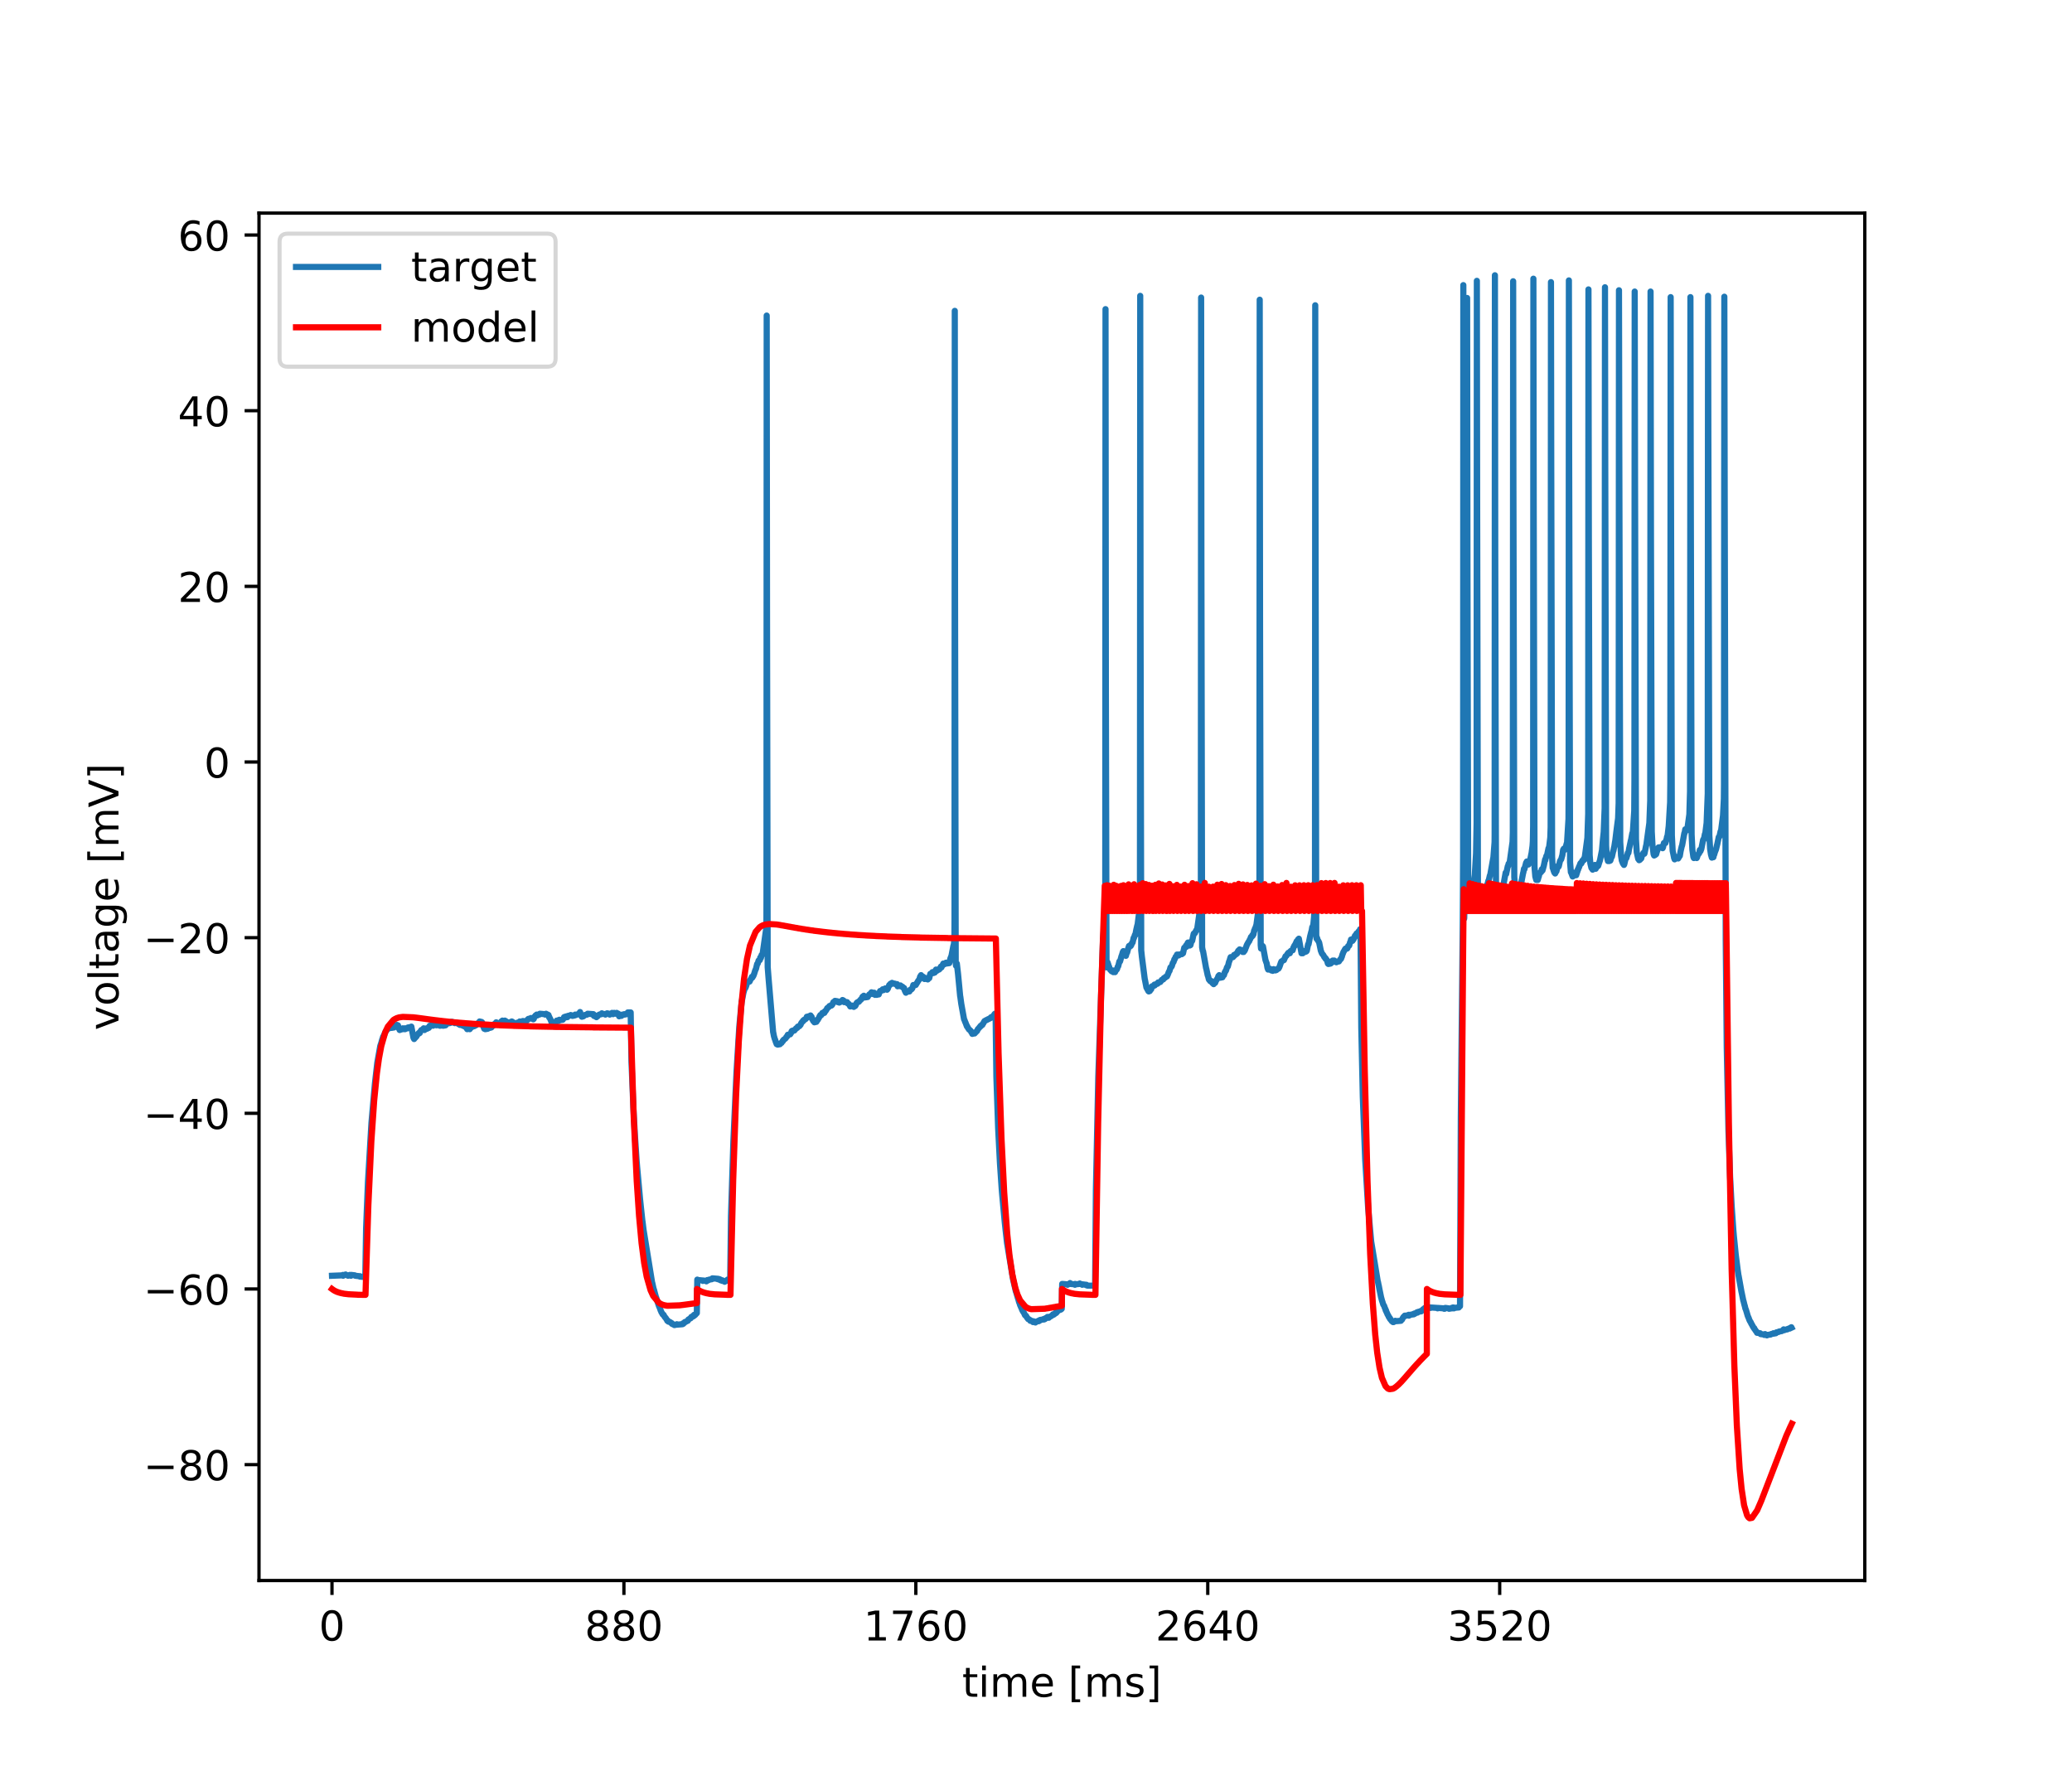 <?xml version="1.0" encoding="utf-8" standalone="no"?>
<!DOCTYPE svg PUBLIC "-//W3C//DTD SVG 1.1//EN"
  "http://www.w3.org/Graphics/SVG/1.1/DTD/svg11.dtd">
<!-- Created with matplotlib (https://matplotlib.org/) -->
<svg height="432pt" version="1.1" viewBox="0 0 504 432" width="504pt" xmlns="http://www.w3.org/2000/svg" xmlns:xlink="http://www.w3.org/1999/xlink">
 <defs>
  <style type="text/css">
*{stroke-linecap:butt;stroke-linejoin:round;}
  </style>
 </defs>
 <g id="figure_1">
  <g id="patch_1">
   <path d="M 0 432 
L 504 432 
L 504 0 
L 0 0 
z
" style="fill:#ffffff;"/>
  </g>
  <g id="axes_1">
   <g id="patch_2">
    <path d="M 63 384.48 
L 453.6 384.48 
L 453.6 51.84 
L 63 51.84 
z
" style="fill:#ffffff;"/>
   </g>
   <g id="matplotlib.axis_1">
    <g id="xtick_1">
     <g id="line2d_1">
      <defs>
       <path d="M 0 0 
L 0 3.5 
" id="mde20c35d2a" style="stroke:#000000;stroke-width:0.8;"/>
      </defs>
      <g>
       <use style="stroke:#000000;stroke-width:0.8;" x="80.755" xlink:href="#mde20c35d2a" y="384.48"/>
      </g>
     </g>
     <g id="text_1">
      <!-- 0 -->
      <defs>
       <path d="M 31.781 66.406 
Q 24.172 66.406 20.328 58.906 
Q 16.5 51.422 16.5 36.375 
Q 16.5 21.391 20.328 13.891 
Q 24.172 6.391 31.781 6.391 
Q 39.453 6.391 43.281 13.891 
Q 47.125 21.391 47.125 36.375 
Q 47.125 51.422 43.281 58.906 
Q 39.453 66.406 31.781 66.406 
z
M 31.781 74.219 
Q 44.047 74.219 50.516 64.516 
Q 56.984 54.828 56.984 36.375 
Q 56.984 17.969 50.516 8.266 
Q 44.047 -1.422 31.781 -1.422 
Q 19.531 -1.422 13.062 8.266 
Q 6.594 17.969 6.594 36.375 
Q 6.594 54.828 13.062 64.516 
Q 19.531 74.219 31.781 74.219 
z
" id="DejaVuSans-48"/>
      </defs>
      <g transform="translate(77.573 399.078)scale(0.1 -0.1)">
       <use xlink:href="#DejaVuSans-48"/>
      </g>
     </g>
    </g>
    <g id="xtick_2">
     <g id="line2d_2">
      <g>
       <use style="stroke:#000000;stroke-width:0.8;" x="151.763" xlink:href="#mde20c35d2a" y="384.48"/>
      </g>
     </g>
     <g id="text_2">
      <!-- 880 -->
      <defs>
       <path d="M 31.781 34.625 
Q 24.75 34.625 20.719 30.859 
Q 16.703 27.094 16.703 20.516 
Q 16.703 13.922 20.719 10.156 
Q 24.75 6.391 31.781 6.391 
Q 38.812 6.391 42.859 10.172 
Q 46.922 13.969 46.922 20.516 
Q 46.922 27.094 42.891 30.859 
Q 38.875 34.625 31.781 34.625 
z
M 21.922 38.812 
Q 15.578 40.375 12.031 44.719 
Q 8.5 49.078 8.5 55.328 
Q 8.5 64.062 14.719 69.141 
Q 20.953 74.219 31.781 74.219 
Q 42.672 74.219 48.875 69.141 
Q 55.078 64.062 55.078 55.328 
Q 55.078 49.078 51.531 44.719 
Q 48 40.375 41.703 38.812 
Q 48.828 37.156 52.797 32.312 
Q 56.781 27.484 56.781 20.516 
Q 56.781 9.906 50.312 4.234 
Q 43.844 -1.422 31.781 -1.422 
Q 19.734 -1.422 13.25 4.234 
Q 6.781 9.906 6.781 20.516 
Q 6.781 27.484 10.781 32.312 
Q 14.797 37.156 21.922 38.812 
z
M 18.312 54.391 
Q 18.312 48.734 21.844 45.562 
Q 25.391 42.391 31.781 42.391 
Q 38.141 42.391 41.719 45.562 
Q 45.312 48.734 45.312 54.391 
Q 45.312 60.062 41.719 63.234 
Q 38.141 66.406 31.781 66.406 
Q 25.391 66.406 21.844 63.234 
Q 18.312 60.062 18.312 54.391 
z
" id="DejaVuSans-56"/>
      </defs>
      <g transform="translate(142.219 399.078)scale(0.1 -0.1)">
       <use xlink:href="#DejaVuSans-56"/>
       <use x="63.623" xlink:href="#DejaVuSans-56"/>
       <use x="127.246" xlink:href="#DejaVuSans-48"/>
      </g>
     </g>
    </g>
    <g id="xtick_3">
     <g id="line2d_3">
      <g>
       <use style="stroke:#000000;stroke-width:0.8;" x="222.772" xlink:href="#mde20c35d2a" y="384.48"/>
      </g>
     </g>
     <g id="text_3">
      <!-- 1760 -->
      <defs>
       <path d="M 12.406 8.297 
L 28.516 8.297 
L 28.516 63.922 
L 10.984 60.406 
L 10.984 69.391 
L 28.422 72.906 
L 38.281 72.906 
L 38.281 8.297 
L 54.391 8.297 
L 54.391 0 
L 12.406 0 
z
" id="DejaVuSans-49"/>
       <path d="M 8.203 72.906 
L 55.078 72.906 
L 55.078 68.703 
L 28.609 0 
L 18.312 0 
L 43.219 64.594 
L 8.203 64.594 
z
" id="DejaVuSans-55"/>
       <path d="M 33.016 40.375 
Q 26.375 40.375 22.484 35.828 
Q 18.609 31.297 18.609 23.391 
Q 18.609 15.531 22.484 10.953 
Q 26.375 6.391 33.016 6.391 
Q 39.656 6.391 43.531 10.953 
Q 47.406 15.531 47.406 23.391 
Q 47.406 31.297 43.531 35.828 
Q 39.656 40.375 33.016 40.375 
z
M 52.594 71.297 
L 52.594 62.312 
Q 48.875 64.062 45.094 64.984 
Q 41.312 65.922 37.594 65.922 
Q 27.828 65.922 22.672 59.328 
Q 17.531 52.734 16.797 39.406 
Q 19.672 43.656 24.016 45.922 
Q 28.375 48.188 33.594 48.188 
Q 44.578 48.188 50.953 41.516 
Q 57.328 34.859 57.328 23.391 
Q 57.328 12.156 50.688 5.359 
Q 44.047 -1.422 33.016 -1.422 
Q 20.359 -1.422 13.672 8.266 
Q 6.984 17.969 6.984 36.375 
Q 6.984 53.656 15.188 63.938 
Q 23.391 74.219 37.203 74.219 
Q 40.922 74.219 44.703 73.484 
Q 48.484 72.75 52.594 71.297 
z
" id="DejaVuSans-54"/>
      </defs>
      <g transform="translate(210.047 399.078)scale(0.1 -0.1)">
       <use xlink:href="#DejaVuSans-49"/>
       <use x="63.623" xlink:href="#DejaVuSans-55"/>
       <use x="127.246" xlink:href="#DejaVuSans-54"/>
       <use x="190.869" xlink:href="#DejaVuSans-48"/>
      </g>
     </g>
    </g>
    <g id="xtick_4">
     <g id="line2d_4">
      <g>
       <use style="stroke:#000000;stroke-width:0.8;" x="293.78" xlink:href="#mde20c35d2a" y="384.48"/>
      </g>
     </g>
     <g id="text_4">
      <!-- 2640 -->
      <defs>
       <path d="M 19.188 8.297 
L 53.609 8.297 
L 53.609 0 
L 7.328 0 
L 7.328 8.297 
Q 12.938 14.109 22.625 23.891 
Q 32.328 33.688 34.812 36.531 
Q 39.547 41.844 41.422 45.531 
Q 43.312 49.219 43.312 52.781 
Q 43.312 58.594 39.234 62.25 
Q 35.156 65.922 28.609 65.922 
Q 23.969 65.922 18.812 64.312 
Q 13.672 62.703 7.812 59.422 
L 7.812 69.391 
Q 13.766 71.781 18.938 73 
Q 24.125 74.219 28.422 74.219 
Q 39.75 74.219 46.484 68.547 
Q 53.219 62.891 53.219 53.422 
Q 53.219 48.922 51.531 44.891 
Q 49.859 40.875 45.406 35.406 
Q 44.188 33.984 37.641 27.219 
Q 31.109 20.453 19.188 8.297 
z
" id="DejaVuSans-50"/>
       <path d="M 37.797 64.312 
L 12.891 25.391 
L 37.797 25.391 
z
M 35.203 72.906 
L 47.609 72.906 
L 47.609 25.391 
L 58.016 25.391 
L 58.016 17.188 
L 47.609 17.188 
L 47.609 0 
L 37.797 0 
L 37.797 17.188 
L 4.891 17.188 
L 4.891 26.703 
z
" id="DejaVuSans-52"/>
      </defs>
      <g transform="translate(281.055 399.078)scale(0.1 -0.1)">
       <use xlink:href="#DejaVuSans-50"/>
       <use x="63.623" xlink:href="#DejaVuSans-54"/>
       <use x="127.246" xlink:href="#DejaVuSans-52"/>
       <use x="190.869" xlink:href="#DejaVuSans-48"/>
      </g>
     </g>
    </g>
    <g id="xtick_5">
     <g id="line2d_5">
      <g>
       <use style="stroke:#000000;stroke-width:0.8;" x="364.789" xlink:href="#mde20c35d2a" y="384.48"/>
      </g>
     </g>
     <g id="text_5">
      <!-- 3520 -->
      <defs>
       <path d="M 40.578 39.312 
Q 47.656 37.797 51.625 33 
Q 55.609 28.219 55.609 21.188 
Q 55.609 10.406 48.188 4.484 
Q 40.766 -1.422 27.094 -1.422 
Q 22.516 -1.422 17.656 -0.516 
Q 12.797 0.391 7.625 2.203 
L 7.625 11.719 
Q 11.719 9.328 16.594 8.109 
Q 21.484 6.891 26.812 6.891 
Q 36.078 6.891 40.938 10.547 
Q 45.797 14.203 45.797 21.188 
Q 45.797 27.641 41.281 31.266 
Q 36.766 34.906 28.719 34.906 
L 20.219 34.906 
L 20.219 43.016 
L 29.109 43.016 
Q 36.375 43.016 40.234 45.922 
Q 44.094 48.828 44.094 54.297 
Q 44.094 59.906 40.109 62.906 
Q 36.141 65.922 28.719 65.922 
Q 24.656 65.922 20.016 65.031 
Q 15.375 64.156 9.812 62.312 
L 9.812 71.094 
Q 15.438 72.656 20.344 73.438 
Q 25.25 74.219 29.594 74.219 
Q 40.828 74.219 47.359 69.109 
Q 53.906 64.016 53.906 55.328 
Q 53.906 49.266 50.438 45.094 
Q 46.969 40.922 40.578 39.312 
z
" id="DejaVuSans-51"/>
       <path d="M 10.797 72.906 
L 49.516 72.906 
L 49.516 64.594 
L 19.828 64.594 
L 19.828 46.734 
Q 21.969 47.469 24.109 47.828 
Q 26.266 48.188 28.422 48.188 
Q 40.625 48.188 47.75 41.5 
Q 54.891 34.812 54.891 23.391 
Q 54.891 11.625 47.562 5.094 
Q 40.234 -1.422 26.906 -1.422 
Q 22.312 -1.422 17.547 -0.641 
Q 12.797 0.141 7.719 1.703 
L 7.719 11.625 
Q 12.109 9.234 16.797 8.062 
Q 21.484 6.891 26.703 6.891 
Q 35.156 6.891 40.078 11.328 
Q 45.016 15.766 45.016 23.391 
Q 45.016 31 40.078 35.438 
Q 35.156 39.891 26.703 39.891 
Q 22.75 39.891 18.812 39.016 
Q 14.891 38.141 10.797 36.281 
z
" id="DejaVuSans-53"/>
      </defs>
      <g transform="translate(352.064 399.078)scale(0.1 -0.1)">
       <use xlink:href="#DejaVuSans-51"/>
       <use x="63.623" xlink:href="#DejaVuSans-53"/>
       <use x="127.246" xlink:href="#DejaVuSans-50"/>
       <use x="190.869" xlink:href="#DejaVuSans-48"/>
      </g>
     </g>
    </g>
    <g id="text_6">
     <!-- time [ms] -->
     <defs>
      <path d="M 18.312 70.219 
L 18.312 54.688 
L 36.812 54.688 
L 36.812 47.703 
L 18.312 47.703 
L 18.312 18.016 
Q 18.312 11.328 20.141 9.422 
Q 21.969 7.516 27.594 7.516 
L 36.812 7.516 
L 36.812 0 
L 27.594 0 
Q 17.188 0 13.234 3.875 
Q 9.281 7.766 9.281 18.016 
L 9.281 47.703 
L 2.688 47.703 
L 2.688 54.688 
L 9.281 54.688 
L 9.281 70.219 
z
" id="DejaVuSans-116"/>
      <path d="M 9.422 54.688 
L 18.406 54.688 
L 18.406 0 
L 9.422 0 
z
M 9.422 75.984 
L 18.406 75.984 
L 18.406 64.594 
L 9.422 64.594 
z
" id="DejaVuSans-105"/>
      <path d="M 52 44.188 
Q 55.375 50.25 60.062 53.125 
Q 64.75 56 71.094 56 
Q 79.641 56 84.281 50.016 
Q 88.922 44.047 88.922 33.016 
L 88.922 0 
L 79.891 0 
L 79.891 32.719 
Q 79.891 40.578 77.094 44.375 
Q 74.312 48.188 68.609 48.188 
Q 61.625 48.188 57.562 43.547 
Q 53.516 38.922 53.516 30.906 
L 53.516 0 
L 44.484 0 
L 44.484 32.719 
Q 44.484 40.625 41.703 44.406 
Q 38.922 48.188 33.109 48.188 
Q 26.219 48.188 22.156 43.531 
Q 18.109 38.875 18.109 30.906 
L 18.109 0 
L 9.078 0 
L 9.078 54.688 
L 18.109 54.688 
L 18.109 46.188 
Q 21.188 51.219 25.484 53.609 
Q 29.781 56 35.688 56 
Q 41.656 56 45.828 52.969 
Q 50 49.953 52 44.188 
z
" id="DejaVuSans-109"/>
      <path d="M 56.203 29.594 
L 56.203 25.203 
L 14.891 25.203 
Q 15.484 15.922 20.484 11.062 
Q 25.484 6.203 34.422 6.203 
Q 39.594 6.203 44.453 7.469 
Q 49.312 8.734 54.109 11.281 
L 54.109 2.781 
Q 49.266 0.734 44.188 -0.344 
Q 39.109 -1.422 33.891 -1.422 
Q 20.797 -1.422 13.156 6.188 
Q 5.516 13.812 5.516 26.812 
Q 5.516 40.234 12.766 48.109 
Q 20.016 56 32.328 56 
Q 43.359 56 49.781 48.891 
Q 56.203 41.797 56.203 29.594 
z
M 47.219 32.234 
Q 47.125 39.594 43.094 43.984 
Q 39.062 48.391 32.422 48.391 
Q 24.906 48.391 20.391 44.141 
Q 15.875 39.891 15.188 32.172 
z
" id="DejaVuSans-101"/>
      <path id="DejaVuSans-32"/>
      <path d="M 8.594 75.984 
L 29.297 75.984 
L 29.297 69 
L 17.578 69 
L 17.578 -6.203 
L 29.297 -6.203 
L 29.297 -13.188 
L 8.594 -13.188 
z
" id="DejaVuSans-91"/>
      <path d="M 44.281 53.078 
L 44.281 44.578 
Q 40.484 46.531 36.375 47.5 
Q 32.281 48.484 27.875 48.484 
Q 21.188 48.484 17.844 46.438 
Q 14.5 44.391 14.5 40.281 
Q 14.5 37.156 16.891 35.375 
Q 19.281 33.594 26.516 31.984 
L 29.594 31.297 
Q 39.156 29.25 43.188 25.516 
Q 47.219 21.781 47.219 15.094 
Q 47.219 7.469 41.188 3.016 
Q 35.156 -1.422 24.609 -1.422 
Q 20.219 -1.422 15.453 -0.562 
Q 10.688 0.297 5.422 2 
L 5.422 11.281 
Q 10.406 8.688 15.234 7.391 
Q 20.062 6.109 24.812 6.109 
Q 31.156 6.109 34.562 8.281 
Q 37.984 10.453 37.984 14.406 
Q 37.984 18.062 35.516 20.016 
Q 33.062 21.969 24.703 23.781 
L 21.578 24.516 
Q 13.234 26.266 9.516 29.906 
Q 5.812 33.547 5.812 39.891 
Q 5.812 47.609 11.281 51.797 
Q 16.75 56 26.812 56 
Q 31.781 56 36.172 55.266 
Q 40.578 54.547 44.281 53.078 
z
" id="DejaVuSans-115"/>
      <path d="M 30.422 75.984 
L 30.422 -13.188 
L 9.719 -13.188 
L 9.719 -6.203 
L 21.391 -6.203 
L 21.391 69 
L 9.719 69 
L 9.719 75.984 
z
" id="DejaVuSans-93"/>
     </defs>
     <g transform="translate(234.038 412.757)scale(0.1 -0.1)">
      <use xlink:href="#DejaVuSans-116"/>
      <use x="39.209" xlink:href="#DejaVuSans-105"/>
      <use x="66.992" xlink:href="#DejaVuSans-109"/>
      <use x="164.404" xlink:href="#DejaVuSans-101"/>
      <use x="225.928" xlink:href="#DejaVuSans-32"/>
      <use x="257.715" xlink:href="#DejaVuSans-91"/>
      <use x="296.729" xlink:href="#DejaVuSans-109"/>
      <use x="394.141" xlink:href="#DejaVuSans-115"/>
      <use x="446.24" xlink:href="#DejaVuSans-93"/>
     </g>
    </g>
   </g>
   <g id="matplotlib.axis_2">
    <g id="ytick_1">
     <g id="line2d_6">
      <defs>
       <path d="M 0 0 
L -3.5 0 
" id="mb3fc53dc9a" style="stroke:#000000;stroke-width:0.8;"/>
      </defs>
      <g>
       <use style="stroke:#000000;stroke-width:0.8;" x="63" xlink:href="#mb3fc53dc9a" y="356.285"/>
      </g>
     </g>
     <g id="text_7">
      <!-- −80 -->
      <defs>
       <path d="M 10.594 35.5 
L 73.188 35.5 
L 73.188 27.203 
L 10.594 27.203 
z
" id="DejaVuSans-8722"/>
      </defs>
      <g transform="translate(34.895 360.084)scale(0.1 -0.1)">
       <use xlink:href="#DejaVuSans-8722"/>
       <use x="83.789" xlink:href="#DejaVuSans-56"/>
       <use x="147.412" xlink:href="#DejaVuSans-48"/>
      </g>
     </g>
    </g>
    <g id="ytick_2">
     <g id="line2d_7">
      <g>
       <use style="stroke:#000000;stroke-width:0.8;" x="63" xlink:href="#mb3fc53dc9a" y="313.555"/>
      </g>
     </g>
     <g id="text_8">
      <!-- −60 -->
      <g transform="translate(34.895 317.354)scale(0.1 -0.1)">
       <use xlink:href="#DejaVuSans-8722"/>
       <use x="83.789" xlink:href="#DejaVuSans-54"/>
       <use x="147.412" xlink:href="#DejaVuSans-48"/>
      </g>
     </g>
    </g>
    <g id="ytick_3">
     <g id="line2d_8">
      <g>
       <use style="stroke:#000000;stroke-width:0.8;" x="63" xlink:href="#mb3fc53dc9a" y="270.825"/>
      </g>
     </g>
     <g id="text_9">
      <!-- −40 -->
      <g transform="translate(34.895 274.624)scale(0.1 -0.1)">
       <use xlink:href="#DejaVuSans-8722"/>
       <use x="83.789" xlink:href="#DejaVuSans-52"/>
       <use x="147.412" xlink:href="#DejaVuSans-48"/>
      </g>
     </g>
    </g>
    <g id="ytick_4">
     <g id="line2d_9">
      <g>
       <use style="stroke:#000000;stroke-width:0.8;" x="63" xlink:href="#mb3fc53dc9a" y="228.095"/>
      </g>
     </g>
     <g id="text_10">
      <!-- −20 -->
      <g transform="translate(34.895 231.894)scale(0.1 -0.1)">
       <use xlink:href="#DejaVuSans-8722"/>
       <use x="83.789" xlink:href="#DejaVuSans-50"/>
       <use x="147.412" xlink:href="#DejaVuSans-48"/>
      </g>
     </g>
    </g>
    <g id="ytick_5">
     <g id="line2d_10">
      <g>
       <use style="stroke:#000000;stroke-width:0.8;" x="63" xlink:href="#mb3fc53dc9a" y="185.365"/>
      </g>
     </g>
     <g id="text_11">
      <!-- 0 -->
      <g transform="translate(49.638 189.164)scale(0.1 -0.1)">
       <use xlink:href="#DejaVuSans-48"/>
      </g>
     </g>
    </g>
    <g id="ytick_6">
     <g id="line2d_11">
      <g>
       <use style="stroke:#000000;stroke-width:0.8;" x="63" xlink:href="#mb3fc53dc9a" y="142.635"/>
      </g>
     </g>
     <g id="text_12">
      <!-- 20 -->
      <g transform="translate(43.275 146.434)scale(0.1 -0.1)">
       <use xlink:href="#DejaVuSans-50"/>
       <use x="63.623" xlink:href="#DejaVuSans-48"/>
      </g>
     </g>
    </g>
    <g id="ytick_7">
     <g id="line2d_12">
      <g>
       <use style="stroke:#000000;stroke-width:0.8;" x="63" xlink:href="#mb3fc53dc9a" y="99.905"/>
      </g>
     </g>
     <g id="text_13">
      <!-- 40 -->
      <g transform="translate(43.275 103.704)scale(0.1 -0.1)">
       <use xlink:href="#DejaVuSans-52"/>
       <use x="63.623" xlink:href="#DejaVuSans-48"/>
      </g>
     </g>
    </g>
    <g id="ytick_8">
     <g id="line2d_13">
      <g>
       <use style="stroke:#000000;stroke-width:0.8;" x="63" xlink:href="#mb3fc53dc9a" y="57.175"/>
      </g>
     </g>
     <g id="text_14">
      <!-- 60 -->
      <g transform="translate(43.275 60.974)scale(0.1 -0.1)">
       <use xlink:href="#DejaVuSans-54"/>
       <use x="63.623" xlink:href="#DejaVuSans-48"/>
      </g>
     </g>
    </g>
    <g id="text_15">
     <!-- voltage [mV] -->
     <defs>
      <path d="M 2.984 54.688 
L 12.5 54.688 
L 29.594 8.797 
L 46.688 54.688 
L 56.203 54.688 
L 35.688 0 
L 23.484 0 
z
" id="DejaVuSans-118"/>
      <path d="M 30.609 48.391 
Q 23.391 48.391 19.188 42.75 
Q 14.984 37.109 14.984 27.297 
Q 14.984 17.484 19.156 11.844 
Q 23.344 6.203 30.609 6.203 
Q 37.797 6.203 41.984 11.859 
Q 46.188 17.531 46.188 27.297 
Q 46.188 37.016 41.984 42.703 
Q 37.797 48.391 30.609 48.391 
z
M 30.609 56 
Q 42.328 56 49.016 48.375 
Q 55.719 40.766 55.719 27.297 
Q 55.719 13.875 49.016 6.219 
Q 42.328 -1.422 30.609 -1.422 
Q 18.844 -1.422 12.172 6.219 
Q 5.516 13.875 5.516 27.297 
Q 5.516 40.766 12.172 48.375 
Q 18.844 56 30.609 56 
z
" id="DejaVuSans-111"/>
      <path d="M 9.422 75.984 
L 18.406 75.984 
L 18.406 0 
L 9.422 0 
z
" id="DejaVuSans-108"/>
      <path d="M 34.281 27.484 
Q 23.391 27.484 19.188 25 
Q 14.984 22.516 14.984 16.5 
Q 14.984 11.719 18.141 8.906 
Q 21.297 6.109 26.703 6.109 
Q 34.188 6.109 38.703 11.406 
Q 43.219 16.703 43.219 25.484 
L 43.219 27.484 
z
M 52.203 31.203 
L 52.203 0 
L 43.219 0 
L 43.219 8.297 
Q 40.141 3.328 35.547 0.953 
Q 30.953 -1.422 24.312 -1.422 
Q 15.922 -1.422 10.953 3.297 
Q 6 8.016 6 15.922 
Q 6 25.141 12.172 29.828 
Q 18.359 34.516 30.609 34.516 
L 43.219 34.516 
L 43.219 35.406 
Q 43.219 41.609 39.141 45 
Q 35.062 48.391 27.688 48.391 
Q 23 48.391 18.547 47.266 
Q 14.109 46.141 10.016 43.891 
L 10.016 52.203 
Q 14.938 54.109 19.578 55.047 
Q 24.219 56 28.609 56 
Q 40.484 56 46.344 49.844 
Q 52.203 43.703 52.203 31.203 
z
" id="DejaVuSans-97"/>
      <path d="M 45.406 27.984 
Q 45.406 37.75 41.375 43.109 
Q 37.359 48.484 30.078 48.484 
Q 22.859 48.484 18.828 43.109 
Q 14.797 37.75 14.797 27.984 
Q 14.797 18.266 18.828 12.891 
Q 22.859 7.516 30.078 7.516 
Q 37.359 7.516 41.375 12.891 
Q 45.406 18.266 45.406 27.984 
z
M 54.391 6.781 
Q 54.391 -7.172 48.188 -13.984 
Q 42 -20.797 29.203 -20.797 
Q 24.469 -20.797 20.266 -20.094 
Q 16.062 -19.391 12.109 -17.922 
L 12.109 -9.188 
Q 16.062 -11.328 19.922 -12.344 
Q 23.781 -13.375 27.781 -13.375 
Q 36.625 -13.375 41.016 -8.766 
Q 45.406 -4.156 45.406 5.172 
L 45.406 9.625 
Q 42.625 4.781 38.281 2.391 
Q 33.938 0 27.875 0 
Q 17.828 0 11.672 7.656 
Q 5.516 15.328 5.516 27.984 
Q 5.516 40.672 11.672 48.328 
Q 17.828 56 27.875 56 
Q 33.938 56 38.281 53.609 
Q 42.625 51.219 45.406 46.391 
L 45.406 54.688 
L 54.391 54.688 
z
" id="DejaVuSans-103"/>
      <path d="M 28.609 0 
L 0.781 72.906 
L 11.078 72.906 
L 34.188 11.531 
L 57.328 72.906 
L 67.578 72.906 
L 39.797 0 
z
" id="DejaVuSans-86"/>
     </defs>
     <g transform="translate(28.816 250.624)rotate(-90)scale(0.1 -0.1)">
      <use xlink:href="#DejaVuSans-118"/>
      <use x="59.18" xlink:href="#DejaVuSans-111"/>
      <use x="120.361" xlink:href="#DejaVuSans-108"/>
      <use x="148.145" xlink:href="#DejaVuSans-116"/>
      <use x="187.354" xlink:href="#DejaVuSans-97"/>
      <use x="248.633" xlink:href="#DejaVuSans-103"/>
      <use x="312.109" xlink:href="#DejaVuSans-101"/>
      <use x="373.633" xlink:href="#DejaVuSans-32"/>
      <use x="405.42" xlink:href="#DejaVuSans-91"/>
      <use x="444.434" xlink:href="#DejaVuSans-109"/>
      <use x="541.846" xlink:href="#DejaVuSans-86"/>
      <use x="610.254" xlink:href="#DejaVuSans-93"/>
     </g>
    </g>
   </g>
   <g id="line2d_14">
    <path clip-path="url(#p5dd10935c0)" d="M 80.755 310.342 
L 83.385 310.237 
L 83.417 310.133 
L 83.466 310.342 
L 83.482 310.237 
L 83.966 310.133 
L 84.063 310.029 
L 84.176 310.133 
L 84.547 310.237 
L 84.66 310.342 
L 84.967 310.237 
L 85.08 310.133 
L 85.338 310.237 
L 85.354 310.342 
L 85.402 310.133 
L 85.419 310.133 
L 86.322 310.237 
L 86.435 310.342 
L 87.42 310.446 
L 87.533 310.55 
L 87.581 310.446 
L 87.629 310.55 
L 88.695 310.654 
L 88.808 310.759 
L 88.856 310.654 
L 89.05 298.762 
L 89.502 287.599 
L 90.357 273.099 
L 91.196 263.606 
L 91.454 261.311 
L 91.777 258.494 
L 92.503 254.425 
L 92.536 254.321 
L 92.713 253.799 
L 92.745 253.695 
L 92.971 252.861 
L 93.02 252.756 
L 93.213 252.13 
L 93.359 252.026 
L 93.536 251.504 
L 93.601 251.4 
L 93.762 250.983 
L 93.859 250.878 
L 94.004 250.565 
L 94.214 250.461 
L 94.359 250.148 
L 95.134 250.044 
L 95.182 249.94 
L 95.231 250.044 
L 95.844 249.94 
L 95.989 249.522 
L 96.054 249.627 
L 96.086 249.522 
L 96.393 249.418 
L 96.506 249.314 
L 96.796 249.418 
L 97.006 250.148 
L 97.07 250.252 
L 97.216 250.565 
L 97.393 250.461 
L 97.425 250.357 
L 97.49 250.461 
L 97.845 250.357 
L 97.974 250.148 
L 98.265 250.252 
L 98.297 250.357 
L 98.345 250.252 
L 98.458 250.148 
L 98.507 250.252 
L 98.539 250.357 
L 98.571 250.148 
L 98.603 250.252 
L 99.12 250.148 
L 99.249 249.94 
L 99.959 249.835 
L 100.056 249.731 
L 100.572 252.443 
L 100.621 252.548 
L 100.734 252.756 
L 100.863 252.548 
L 101.024 252.443 
L 101.153 252.235 
L 101.299 252.13 
L 101.444 251.817 
L 101.557 251.713 
L 101.686 251.504 
L 101.831 251.4 
L 101.847 251.296 
L 101.928 251.4 
L 102.106 251.296 
L 102.267 250.878 
L 102.364 250.774 
L 102.493 250.565 
L 102.993 250.461 
L 103.058 250.148 
L 103.106 250.252 
L 103.251 250.565 
L 103.38 250.357 
L 103.687 250.252 
L 103.784 250.148 
L 103.881 250.252 
L 103.994 250.148 
L 104.091 250.044 
L 104.187 249.94 
L 104.3 250.044 
L 104.381 249.94 
L 104.526 249.522 
L 104.575 249.627 
L 104.623 249.522 
L 104.897 249.418 
L 105.01 249.314 
L 105.236 249.418 
L 105.317 249.522 
L 105.333 249.418 
L 106.108 249.314 
L 106.124 249.209 
L 106.172 249.418 
L 106.205 249.314 
L 106.882 249.418 
L 106.995 249.522 
L 107.705 249.418 
L 107.738 249.314 
L 107.786 249.522 
L 108.383 249.418 
L 108.512 249.209 
L 108.577 249.105 
L 108.69 249.001 
L 109.255 248.896 
L 109.335 248.792 
L 109.352 248.896 
L 109.691 248.792 
L 109.82 248.583 
L 109.916 248.688 
L 110.013 248.583 
L 110.126 248.688 
L 110.53 248.792 
L 110.61 248.896 
L 110.627 248.792 
L 111.369 248.896 
L 111.498 249.105 
L 111.837 249.209 
L 111.853 249.314 
L 111.934 249.209 
L 112.256 249.314 
L 112.321 249.209 
L 112.369 249.418 
L 112.821 249.522 
L 112.837 249.627 
L 112.87 249.418 
L 112.902 249.418 
L 113.144 249.522 
L 113.289 249.835 
L 113.37 249.94 
L 113.499 250.148 
L 113.596 250.252 
L 113.644 250.357 
L 113.693 250.252 
L 113.79 250.148 
L 113.87 250.044 
L 113.886 250.148 
L 114.161 250.252 
L 114.258 250.357 
L 114.387 250.044 
L 114.419 250.148 
L 114.484 250.044 
L 114.58 249.835 
L 114.597 249.94 
L 114.806 249.835 
L 114.919 249.731 
L 115.355 249.627 
L 115.468 249.522 
L 115.759 249.418 
L 115.888 249.209 
L 116.162 249.105 
L 116.259 248.896 
L 116.275 249.001 
L 116.356 248.896 
L 116.469 248.792 
L 116.533 248.688 
L 116.662 248.479 
L 117.017 248.583 
L 117.033 248.688 
L 117.114 248.583 
L 117.259 248.688 
L 117.437 249.209 
L 117.469 249.314 
L 117.663 249.94 
L 117.711 250.044 
L 117.792 250.252 
L 117.824 250.148 
L 117.921 250.252 
L 118.034 250.357 
L 118.647 250.252 
L 118.76 250.148 
L 119.051 250.044 
L 119.131 249.94 
L 119.148 250.044 
L 119.519 249.94 
L 119.648 249.731 
L 119.809 249.627 
L 119.922 249.522 
L 120.1 249.418 
L 120.245 249.105 
L 120.439 249.001 
L 120.552 248.896 
L 120.665 248.792 
L 120.697 248.688 
L 120.745 248.896 
L 121.116 249.001 
L 121.229 249.105 
L 121.601 249.001 
L 121.73 248.792 
L 121.81 248.688 
L 121.939 248.479 
L 122.117 248.375 
L 122.214 248.27 
L 122.343 248.479 
L 122.779 248.375 
L 122.811 248.27 
L 122.875 248.375 
L 122.924 248.479 
L 122.972 248.375 
L 123.134 248.479 
L 123.263 248.688 
L 123.553 248.792 
L 123.682 249.001 
L 123.828 248.688 
L 123.924 248.792 
L 123.941 248.896 
L 124.005 248.688 
L 124.36 248.583 
L 124.473 248.479 
L 124.683 248.583 
L 124.812 248.792 
L 125.216 248.896 
L 125.329 249.105 
L 125.361 249.209 
L 125.441 249.001 
L 125.764 248.896 
L 125.78 248.792 
L 125.861 248.896 
L 126.039 248.792 
L 126.152 248.688 
L 126.329 248.583 
L 126.426 248.479 
L 126.539 248.583 
L 127.136 248.479 
L 127.152 248.375 
L 127.233 248.479 
L 127.249 248.583 
L 127.297 248.375 
L 127.314 248.375 
L 127.394 248.479 
L 127.443 248.688 
L 127.507 248.583 
L 127.523 248.479 
L 127.604 248.583 
L 127.975 248.479 
L 128.104 248.27 
L 128.217 248.166 
L 128.33 248.062 
L 128.411 247.957 
L 128.524 247.853 
L 129.089 247.749 
L 129.137 247.644 
L 129.186 247.749 
L 129.605 247.853 
L 129.718 247.957 
L 129.831 247.853 
L 130.009 247.331 
L 130.138 247.227 
L 130.267 247.019 
L 130.525 246.914 
L 130.541 246.81 
L 130.59 247.019 
L 130.622 246.914 
L 130.67 247.019 
L 130.719 246.914 
L 131.074 246.81 
L 131.138 246.706 
L 131.171 246.81 
L 131.203 246.706 
L 131.316 246.601 
L 132.478 246.706 
L 132.591 246.81 
L 132.768 246.706 
L 132.817 246.601 
L 132.865 246.706 
L 133.269 246.81 
L 133.382 246.914 
L 133.414 246.914 
L 133.559 247.436 
L 133.591 247.331 
L 133.607 247.54 
L 133.624 247.54 
L 133.737 247.644 
L 133.785 247.749 
L 133.93 248.062 
L 133.979 248.166 
L 134.156 248.688 
L 134.269 248.583 
L 134.431 248.688 
L 134.56 248.896 
L 134.624 248.792 
L 134.656 248.896 
L 134.818 248.792 
L 134.931 248.688 
L 135.302 248.583 
L 135.415 248.27 
L 135.431 248.375 
L 135.818 248.27 
L 135.835 248.166 
L 135.867 248.375 
L 135.915 248.27 
L 136.044 248.166 
L 136.06 248.062 
L 136.141 248.166 
L 136.884 248.062 
L 137.029 247.749 
L 137.158 247.644 
L 137.206 247.436 
L 137.255 247.644 
L 137.368 247.54 
L 137.432 247.331 
L 137.465 247.54 
L 137.69 247.436 
L 137.82 247.227 
L 137.916 247.331 
L 138.013 247.436 
L 138.158 247.123 
L 138.707 247.019 
L 138.82 246.914 
L 139.127 247.019 
L 139.24 247.123 
L 139.772 247.019 
L 139.901 246.81 
L 139.998 246.914 
L 140.095 246.81 
L 140.111 246.914 
L 140.192 246.81 
L 140.757 246.706 
L 140.886 246.497 
L 140.967 246.393 
L 141.096 246.184 
L 141.322 247.019 
L 141.402 247.123 
L 141.531 247.331 
L 141.903 247.227 
L 142.016 247.123 
L 142.145 247.019 
L 142.258 246.914 
L 142.806 246.81 
L 142.935 246.601 
L 144.339 246.706 
L 144.469 247.123 
L 144.485 247.019 
L 144.582 246.914 
L 144.727 247.227 
L 145.05 247.331 
L 145.082 247.436 
L 145.146 247.331 
L 145.34 247.227 
L 145.469 247.019 
L 145.647 246.914 
L 145.76 246.81 
L 146.308 246.706 
L 146.389 246.497 
L 146.421 246.601 
L 147.244 246.706 
L 147.26 246.81 
L 147.341 246.706 
L 147.551 246.601 
L 147.664 246.497 
L 148.18 246.601 
L 148.309 246.81 
L 148.374 246.706 
L 148.487 246.601 
L 148.874 246.497 
L 148.89 246.393 
L 148.971 246.497 
L 149.1 246.601 
L 149.116 246.706 
L 149.165 246.497 
L 149.197 246.601 
L 149.294 246.497 
L 149.407 246.393 
L 149.697 246.497 
L 149.81 246.601 
L 149.972 246.601 
L 150.004 246.393 
L 150.085 246.497 
L 150.407 246.601 
L 150.601 247.227 
L 150.746 246.914 
L 151.085 247.019 
L 151.15 247.123 
L 151.182 247.019 
L 151.36 246.914 
L 151.376 246.81 
L 151.456 246.914 
L 151.811 246.81 
L 151.844 246.706 
L 151.908 246.81 
L 152.425 246.706 
L 152.554 246.497 
L 152.651 246.393 
L 152.715 246.288 
L 152.747 246.393 
L 152.764 246.497 
L 152.812 246.288 
L 152.828 246.288 
L 153.409 246.288 
L 153.603 258.181 
L 154.055 269.239 
L 154.426 276.02 
L 154.862 282.488 
L 154.975 283.844 
L 155.685 291.668 
L 155.894 293.65 
L 156.266 297.093 
L 156.282 297.093 
L 156.556 299.283 
L 158.622 312.011 
L 158.67 312.115 
L 158.993 313.575 
L 159.058 313.68 
L 159.3 314.619 
L 159.332 314.723 
L 159.558 315.558 
L 159.622 315.662 
L 159.832 316.392 
L 159.897 316.496 
L 160.09 317.122 
L 160.123 317.227 
L 160.3 317.748 
L 160.349 317.853 
L 160.494 318.166 
L 160.526 318.27 
L 160.704 318.792 
L 160.768 318.896 
L 160.93 319.313 
L 161.043 319.417 
L 161.188 319.73 
L 161.414 319.835 
L 161.559 320.148 
L 161.64 320.252 
L 161.769 320.461 
L 161.898 320.565 
L 162.027 320.774 
L 162.092 320.878 
L 162.221 321.087 
L 162.285 321.191 
L 162.317 321.295 
L 162.382 321.191 
L 162.463 321.295 
L 162.592 321.504 
L 162.995 321.608 
L 163.108 321.713 
L 163.318 321.817 
L 163.431 322.026 
L 163.463 321.921 
L 163.528 322.026 
L 163.641 322.13 
L 163.931 322.234 
L 164.044 322.338 
L 164.545 322.234 
L 164.625 322.13 
L 164.641 322.234 
L 165.997 322.13 
L 166.126 321.921 
L 166.207 322.026 
L 166.223 321.921 
L 166.433 321.817 
L 166.562 321.608 
L 166.901 321.504 
L 167.014 321.4 
L 167.304 321.295 
L 167.449 320.982 
L 167.659 320.878 
L 167.772 320.774 
L 168.014 320.669 
L 168.16 320.356 
L 168.45 320.252 
L 168.563 320.148 
L 168.579 320.252 
L 168.628 320.043 
L 168.644 320.148 
L 168.757 320.043 
L 168.837 319.939 
L 168.853 319.835 
L 168.886 320.043 
L 168.934 319.939 
L 169.128 319.835 
L 169.257 319.626 
L 169.418 319.522 
L 169.499 319.417 
L 169.612 311.28 
L 169.709 311.385 
L 169.725 311.489 
L 169.806 311.385 
L 170.951 311.489 
L 170.968 311.593 
L 171.048 311.489 
L 171.791 311.593 
L 171.823 311.698 
L 171.887 311.593 
L 171.952 311.489 
L 172.049 311.385 
L 172.162 311.489 
L 172.388 311.385 
L 172.501 311.28 
L 173.162 311.176 
L 173.292 310.967 
L 174.518 311.072 
L 174.583 311.176 
L 174.615 311.072 
L 175.018 311.176 
L 175.147 311.385 
L 175.26 311.28 
L 175.39 311.385 
L 175.406 311.489 
L 175.486 311.385 
L 175.615 311.489 
L 175.712 311.593 
L 175.825 311.489 
L 175.938 311.593 
L 176.164 311.698 
L 176.277 311.802 
L 176.39 311.698 
L 176.664 311.593 
L 176.777 311.489 
L 176.939 311.385 
L 176.971 311.28 
L 177.019 311.489 
L 177.036 311.385 
L 177.617 311.385 
L 177.81 295.841 
L 178.391 277.585 
L 179.15 260.789 
L 179.828 249.731 
L 180.392 243.785 
L 180.86 241.385 
L 180.877 241.385 
L 181.022 240.864 
L 181.183 240.446 
L 181.312 240.342 
L 181.474 239.925 
L 181.506 239.82 
L 181.7 239.194 
L 181.764 239.09 
L 181.893 238.881 
L 182.329 238.777 
L 182.474 238.464 
L 182.506 238.36 
L 182.636 238.151 
L 182.716 238.047 
L 182.878 237.63 
L 182.926 237.734 
L 182.975 237.838 
L 183.023 237.734 
L 183.104 237.63 
L 183.233 237.421 
L 183.281 237.317 
L 183.443 236.899 
L 183.475 236.795 
L 183.668 236.169 
L 183.701 236.065 
L 183.846 235.752 
L 183.894 235.648 
L 184.169 234.5 
L 184.314 234.396 
L 184.524 233.665 
L 184.814 233.561 
L 184.927 232.935 
L 184.976 233.144 
L 185.072 233.039 
L 185.25 232.309 
L 185.266 232.414 
L 185.347 232.309 
L 185.492 231.996 
L 185.524 231.892 
L 186.412 225.633 
L 186.428 225.007 
L 186.444 218.539 
L 186.493 76.766 
L 186.573 150.939 
L 186.735 235.23 
L 186.945 237.943 
L 188.058 251.087 
L 188.074 251.087 
L 188.252 252.026 
L 188.462 252.756 
L 188.526 252.861 
L 188.72 253.486 
L 188.768 253.591 
L 188.93 254.008 
L 189.026 253.904 
L 189.155 254.112 
L 189.72 254.008 
L 189.849 253.799 
L 190.091 253.695 
L 190.221 253.486 
L 190.285 253.382 
L 190.414 253.173 
L 190.43 253.278 
L 190.495 253.069 
L 190.592 252.965 
L 190.705 252.861 
L 190.898 252.756 
L 191.011 252.652 
L 191.14 252.548 
L 191.286 252.235 
L 191.463 252.13 
L 191.625 251.713 
L 192.206 251.609 
L 192.335 251.4 
L 192.415 251.296 
L 192.545 250.878 
L 192.561 250.983 
L 192.609 250.878 
L 192.625 250.774 
L 192.706 250.878 
L 192.835 250.774 
L 192.9 250.67 
L 192.932 250.774 
L 193.238 250.67 
L 193.368 250.461 
L 193.513 250.357 
L 193.642 250.148 
L 193.916 250.044 
L 194.062 249.731 
L 194.449 249.627 
L 194.578 249.418 
L 194.723 249.314 
L 194.885 248.896 
L 194.981 248.792 
L 195.111 248.583 
L 195.272 248.479 
L 195.353 248.27 
L 195.385 248.375 
L 195.466 248.27 
L 195.595 248.062 
L 195.885 247.957 
L 195.998 247.853 
L 196.095 247.749 
L 196.256 247.331 
L 196.353 247.436 
L 196.45 247.331 
L 196.547 247.436 
L 196.676 247.227 
L 197.144 247.123 
L 197.16 247.019 
L 197.225 247.227 
L 197.402 247.331 
L 197.58 247.957 
L 197.628 247.853 
L 197.66 248.062 
L 197.725 248.166 
L 197.822 248.375 
L 197.838 248.27 
L 197.951 248.375 
L 198.096 248.688 
L 198.467 248.583 
L 198.483 248.479 
L 198.564 248.583 
L 198.645 248.479 
L 198.79 248.166 
L 198.935 248.062 
L 199.081 247.749 
L 199.193 247.644 
L 199.355 247.227 
L 199.419 247.123 
L 199.549 246.914 
L 199.662 247.019 
L 199.791 246.914 
L 199.92 246.706 
L 199.984 246.601 
L 200.049 246.393 
L 200.097 246.497 
L 200.517 246.393 
L 200.662 245.975 
L 200.71 246.08 
L 200.759 245.975 
L 200.872 245.871 
L 201.001 245.662 
L 201.066 245.558 
L 201.211 245.245 
L 201.372 245.141 
L 201.485 245.036 
L 201.647 244.932 
L 201.776 244.723 
L 202.131 244.619 
L 202.195 244.515 
L 202.227 244.619 
L 202.357 244.515 
L 202.486 244.306 
L 202.55 244.202 
L 202.712 243.785 
L 202.97 243.68 
L 203.099 243.472 
L 203.728 243.576 
L 203.793 243.785 
L 203.841 243.68 
L 204.083 243.785 
L 204.148 243.889 
L 204.18 243.785 
L 204.632 243.68 
L 204.729 243.472 
L 204.745 243.576 
L 204.81 243.472 
L 204.939 243.263 
L 205.019 243.367 
L 205.116 243.472 
L 205.165 243.367 
L 205.197 243.576 
L 205.213 243.472 
L 205.261 243.576 
L 205.358 243.785 
L 205.374 243.68 
L 206.052 243.785 
L 206.198 244.098 
L 206.456 244.202 
L 206.585 244.41 
L 206.666 244.515 
L 206.811 244.828 
L 207.343 244.723 
L 207.359 244.619 
L 207.44 244.723 
L 207.666 244.828 
L 207.682 244.932 
L 207.763 244.828 
L 208.021 244.723 
L 208.15 244.515 
L 208.199 244.41 
L 208.36 243.993 
L 208.473 243.889 
L 208.586 243.785 
L 208.925 243.68 
L 209.054 243.472 
L 209.215 243.367 
L 209.344 243.159 
L 209.538 243.054 
L 209.683 242.741 
L 209.716 242.637 
L 209.845 242.428 
L 210.055 242.324 
L 210.119 242.22 
L 210.151 242.324 
L 210.264 242.428 
L 210.393 242.637 
L 211.055 242.533 
L 211.2 242.22 
L 211.329 242.115 
L 211.459 241.907 
L 211.652 241.802 
L 211.749 241.698 
L 211.781 241.802 
L 211.83 241.594 
L 211.846 241.698 
L 211.991 241.385 
L 212.169 241.489 
L 212.314 241.802 
L 212.411 241.698 
L 212.475 241.489 
L 212.508 241.594 
L 212.556 241.698 
L 212.588 241.594 
L 212.637 241.489 
L 212.685 241.594 
L 212.846 242.011 
L 213.185 241.907 
L 213.218 241.802 
L 213.266 242.011 
L 213.557 241.907 
L 213.653 241.802 
L 213.75 241.907 
L 213.928 241.385 
L 214.025 241.281 
L 214.073 241.072 
L 214.138 241.177 
L 214.283 241.072 
L 214.396 240.968 
L 214.589 240.864 
L 214.719 240.655 
L 214.848 240.759 
L 214.88 240.864 
L 214.928 240.655 
L 215.203 240.551 
L 215.316 240.446 
L 215.493 240.551 
L 215.558 240.655 
L 215.59 240.551 
L 215.751 240.655 
L 215.768 240.759 
L 215.848 240.655 
L 215.945 240.551 
L 216.123 240.029 
L 216.187 239.925 
L 216.3 239.612 
L 216.316 239.716 
L 216.461 239.612 
L 216.607 239.299 
L 216.623 239.403 
L 216.704 239.299 
L 216.929 239.194 
L 216.978 239.09 
L 217.026 239.194 
L 217.042 239.299 
L 217.123 239.194 
L 217.704 239.299 
L 217.817 239.403 
L 218.204 239.403 
L 218.35 239.925 
L 218.656 239.82 
L 218.769 239.716 
L 218.963 239.82 
L 219.027 239.716 
L 219.076 239.925 
L 219.14 239.82 
L 219.173 239.925 
L 219.512 240.029 
L 219.641 240.238 
L 219.915 240.342 
L 220.125 241.072 
L 220.206 241.177 
L 220.351 241.489 
L 220.48 241.281 
L 221.125 241.177 
L 221.142 241.072 
L 221.222 241.177 
L 221.271 241.072 
L 221.416 240.759 
L 221.723 240.655 
L 221.852 240.446 
L 221.9 240.446 
L 222.029 240.029 
L 222.078 239.925 
L 222.158 239.612 
L 222.207 239.716 
L 222.739 239.612 
L 222.868 239.403 
L 222.917 239.299 
L 223.046 239.09 
L 223.143 238.986 
L 223.288 238.673 
L 223.385 238.568 
L 223.514 238.36 
L 223.627 238.256 
L 223.837 237.525 
L 223.982 237.421 
L 224.046 237.212 
L 224.095 237.317 
L 224.256 237.734 
L 224.321 237.63 
L 224.385 237.525 
L 224.418 237.63 
L 224.498 237.734 
L 224.514 237.838 
L 224.579 237.734 
L 224.595 237.63 
L 224.644 237.838 
L 224.66 237.838 
L 224.74 237.943 
L 224.87 238.151 
L 225.128 238.047 
L 225.241 237.943 
L 225.289 238.047 
L 225.305 238.151 
L 225.354 237.943 
L 225.37 237.943 
L 225.547 238.047 
L 225.676 238.256 
L 225.741 238.151 
L 225.854 238.047 
L 226.031 237.943 
L 226.29 236.899 
L 226.661 236.795 
L 226.806 236.482 
L 227.064 236.586 
L 227.097 236.691 
L 227.145 236.586 
L 227.258 236.378 
L 227.371 236.586 
L 227.548 236.065 
L 227.661 235.96 
L 227.678 235.856 
L 227.758 235.96 
L 227.855 236.169 
L 227.871 236.065 
L 228.049 235.96 
L 228.097 235.856 
L 228.146 235.96 
L 228.42 235.856 
L 228.533 235.752 
L 228.565 235.648 
L 228.694 235.439 
L 228.823 235.335 
L 228.872 235.126 
L 228.92 235.23 
L 229.001 235.335 
L 229.017 235.23 
L 229.098 235.126 
L 229.243 234.813 
L 229.308 234.709 
L 229.453 234.396 
L 229.63 234.5 
L 229.646 234.604 
L 229.711 234.396 
L 230.082 234.291 
L 230.098 234.187 
L 230.163 234.396 
L 230.905 234.291 
L 231.18 233.144 
L 231.228 233.039 
L 231.389 232.622 
L 231.438 232.518 
L 231.922 230.014 
L 232.003 229.91 
L 232.116 228.762 
L 232.164 227.406 
L 232.18 223.546 
L 232.245 75.619 
L 232.309 144.888 
L 232.471 234.083 
L 232.535 234.917 
L 232.6 234.709 
L 232.745 234.396 
L 233.035 236.899 
L 233.552 242.324 
L 233.584 242.428 
L 233.826 244.202 
L 234.504 247.957 
L 234.585 248.062 
L 234.762 248.583 
L 234.827 248.688 
L 234.988 249.105 
L 235.021 249.209 
L 235.182 249.627 
L 235.198 249.522 
L 235.23 249.731 
L 235.263 249.731 
L 235.359 249.835 
L 235.505 250.148 
L 235.601 250.252 
L 235.731 250.461 
L 235.908 250.565 
L 236.021 250.67 
L 236.118 250.774 
L 236.263 251.087 
L 236.279 250.983 
L 236.344 251.087 
L 236.505 251.504 
L 236.876 251.4 
L 237.006 251.191 
L 237.07 251.4 
L 237.118 251.296 
L 237.231 251.191 
L 237.393 251.087 
L 237.522 250.878 
L 237.683 250.774 
L 237.845 250.357 
L 237.958 250.252 
L 238.071 250.148 
L 238.167 250.044 
L 238.297 249.835 
L 238.474 249.731 
L 238.555 249.522 
L 238.587 249.627 
L 238.668 249.522 
L 238.781 249.418 
L 238.845 249.314 
L 238.942 249.209 
L 238.958 249.314 
L 239.023 249.105 
L 239.152 249.001 
L 239.297 248.688 
L 239.362 248.583 
L 239.491 248.375 
L 239.733 248.27 
L 239.846 248.166 
L 240.152 248.062 
L 240.265 247.957 
L 240.572 247.853 
L 240.685 247.749 
L 240.959 247.644 
L 241.089 247.436 
L 241.46 247.331 
L 241.589 247.123 
L 241.718 247.019 
L 241.847 246.81 
L 241.895 246.706 
L 242.008 246.601 
L 242.17 246.706 
L 242.363 261.936 
L 242.799 274.559 
L 243.235 283.009 
L 243.654 289.164 
L 243.767 290.52 
L 244.397 297.301 
L 244.607 299.283 
L 244.946 302.309 
L 246.43 311.28 
L 246.463 311.385 
L 246.769 312.741 
L 246.801 312.845 
L 247.108 314.201 
L 247.173 314.306 
L 247.382 315.036 
L 247.415 315.14 
L 247.625 315.871 
L 247.673 315.975 
L 247.899 316.809 
L 247.963 316.914 
L 248.157 317.54 
L 248.222 317.644 
L 248.383 318.061 
L 248.464 318.166 
L 248.641 318.687 
L 248.722 318.792 
L 248.867 319.105 
L 248.996 319.209 
L 249.142 319.522 
L 249.19 319.626 
L 249.335 319.939 
L 249.545 320.043 
L 249.674 320.252 
L 249.722 320.356 
L 249.852 320.565 
L 249.965 320.669 
L 250.094 320.878 
L 250.384 320.982 
L 250.497 321.087 
L 250.594 321.191 
L 250.61 321.295 
L 250.691 321.191 
L 250.884 321.295 
L 250.997 321.4 
L 251.256 321.504 
L 251.272 321.608 
L 251.336 321.504 
L 251.369 321.4 
L 251.433 321.504 
L 251.837 321.608 
L 251.853 321.713 
L 251.933 321.608 
L 252.046 321.504 
L 252.547 321.4 
L 252.563 321.295 
L 252.644 321.4 
L 252.853 321.295 
L 252.982 321.087 
L 253.725 320.982 
L 253.822 320.878 
L 253.935 320.982 
L 254.177 320.878 
L 254.306 320.669 
L 254.742 320.565 
L 254.79 320.356 
L 254.838 320.565 
L 255.016 320.461 
L 255.032 320.356 
L 255.097 320.565 
L 255.113 320.461 
L 255.355 320.356 
L 255.468 320.252 
L 255.71 320.148 
L 255.823 320.043 
L 256 319.939 
L 256.129 319.73 
L 256.242 319.835 
L 256.42 319.73 
L 256.549 319.522 
L 256.775 319.417 
L 256.791 319.313 
L 256.872 319.417 
L 256.969 319.313 
L 257.082 319.209 
L 257.13 319.105 
L 257.259 318.896 
L 257.517 318.792 
L 257.63 318.687 
L 258.018 318.583 
L 258.147 318.374 
L 258.163 318.479 
L 258.244 318.374 
L 258.26 318.374 
L 258.373 312.324 
L 259.648 312.428 
L 259.68 312.532 
L 259.744 312.428 
L 260.245 312.324 
L 260.277 312.115 
L 260.341 312.324 
L 261.423 312.428 
L 261.471 312.532 
L 261.503 312.428 
L 261.52 312.324 
L 261.6 312.428 
L 262.617 312.324 
L 262.649 312.219 
L 262.714 312.324 
L 263.23 312.428 
L 263.246 312.532 
L 263.327 312.428 
L 264.166 312.532 
L 264.215 312.637 
L 264.263 312.532 
L 264.392 312.637 
L 264.505 312.741 
L 266.377 312.741 
L 266.571 289.373 
L 267.152 261.936 
L 268.265 229.493 
L 268.507 226.05 
L 268.846 218.643 
L 268.911 75.201 
L 268.992 166.587 
L 269.153 235.022 
L 269.185 235.335 
L 269.234 234.917 
L 269.395 234.083 
L 269.573 234.604 
L 269.605 234.709 
L 269.799 235.335 
L 269.815 235.23 
L 269.863 235.543 
L 269.944 235.648 
L 270.089 235.96 
L 270.283 236.065 
L 270.396 236.273 
L 270.525 236.065 
L 270.654 236.065 
L 270.783 236.378 
L 270.799 236.482 
L 270.88 236.378 
L 271.009 236.169 
L 271.154 236.273 
L 271.219 236.482 
L 271.267 236.378 
L 271.429 235.96 
L 271.445 236.065 
L 271.525 235.96 
L 271.638 235.856 
L 271.703 235.752 
L 271.897 235.126 
L 272.009 235.022 
L 272.284 233.874 
L 272.3 233.978 
L 272.381 233.874 
L 272.445 233.874 
L 272.59 233.352 
L 272.816 232.518 
L 272.881 232.414 
L 273.091 231.683 
L 273.123 231.579 
L 273.252 231.37 
L 273.301 231.475 
L 273.462 231.892 
L 273.526 231.996 
L 273.672 232.309 
L 273.801 232.414 
L 273.865 232.518 
L 273.882 232.414 
L 274.075 231.788 
L 274.172 231.683 
L 274.414 230.744 
L 274.446 230.64 
L 274.624 230.118 
L 274.705 230.223 
L 274.753 230.327 
L 274.785 230.118 
L 274.801 230.223 
L 274.866 230.118 
L 274.947 229.91 
L 274.963 230.014 
L 275.043 230.118 
L 275.06 230.014 
L 275.173 229.91 
L 275.35 229.388 
L 275.495 229.284 
L 275.754 228.136 
L 275.802 228.241 
L 275.834 228.136 
L 276.028 227.51 
L 276.06 227.406 
L 276.141 227.51 
L 276.189 227.197 
L 276.222 227.093 
L 276.399 226.154 
L 276.641 225.111 
L 276.657 225.215 
L 276.706 225.007 
L 277.045 222.294 
L 277.287 218.122 
L 277.351 71.967 
L 277.432 151.043 
L 277.593 231.162 
L 277.755 232.727 
L 278.207 236.273 
L 278.449 238.151 
L 278.481 238.256 
L 278.868 240.238 
L 278.901 240.133 
L 278.933 240.342 
L 278.949 240.342 
L 279.094 240.655 
L 279.159 240.759 
L 279.288 240.968 
L 279.32 241.072 
L 279.433 241.177 
L 279.691 241.072 
L 279.837 240.759 
L 280.014 240.655 
L 280.224 239.925 
L 280.547 239.82 
L 280.643 239.716 
L 280.66 239.82 
L 280.74 239.716 
L 280.805 239.612 
L 280.821 239.507 
L 280.886 239.716 
L 280.902 239.612 
L 281.079 239.507 
L 281.192 239.403 
L 281.563 239.299 
L 281.709 238.986 
L 281.789 239.09 
L 281.805 238.986 
L 282.241 238.881 
L 282.37 238.673 
L 282.483 238.568 
L 282.612 238.36 
L 282.951 238.256 
L 283.096 237.943 
L 283.403 237.838 
L 283.532 237.63 
L 283.855 237.525 
L 284 237.212 
L 284.049 237.108 
L 284.21 236.691 
L 284.242 236.586 
L 284.388 236.273 
L 284.484 236.169 
L 284.71 235.335 
L 284.904 235.23 
L 285.033 235.022 
L 285.065 234.917 
L 285.259 234.291 
L 285.307 234.187 
L 285.42 234.083 
L 285.469 233.978 
L 285.662 233.352 
L 285.679 233.457 
L 285.743 233.248 
L 285.824 233.144 
L 285.985 232.727 
L 286.147 232.622 
L 286.308 232.205 
L 286.437 232.414 
L 286.518 232.309 
L 286.55 232.205 
L 286.599 232.309 
L 286.711 232.414 
L 286.744 232.309 
L 286.857 232.205 
L 287.486 232.101 
L 287.583 231.892 
L 287.599 231.996 
L 287.76 231.892 
L 288.067 230.536 
L 288.341 230.431 
L 288.487 230.014 
L 288.567 230.327 
L 288.616 230.223 
L 288.809 229.597 
L 288.842 229.493 
L 288.971 229.284 
L 289.132 229.701 
L 289.245 229.806 
L 289.374 230.014 
L 289.568 229.91 
L 289.81 228.971 
L 289.988 228.867 
L 290.343 227.197 
L 290.359 227.302 
L 290.391 227.093 
L 290.439 227.197 
L 290.552 227.093 
L 290.665 226.989 
L 290.698 226.885 
L 290.843 226.572 
L 290.907 226.467 
L 291.004 226.259 
L 291.02 226.363 
L 291.053 226.259 
L 291.198 225.946 
L 291.23 225.841 
L 292.069 219.999 
L 292.102 216.765 
L 292.166 72.385 
L 292.231 136.021 
L 292.408 230.431 
L 292.554 231.266 
L 292.634 231.37 
L 293.377 235.543 
L 293.425 235.648 
L 293.78 237.317 
L 293.845 237.421 
L 294.054 238.256 
L 294.071 238.151 
L 294.119 238.36 
L 294.135 238.36 
L 294.248 238.464 
L 294.377 238.673 
L 294.49 238.568 
L 294.668 238.673 
L 294.813 238.986 
L 294.877 239.09 
L 294.99 239.194 
L 295.12 239.299 
L 295.216 239.403 
L 295.345 239.194 
L 295.571 239.09 
L 295.733 238.673 
L 295.797 238.568 
L 295.926 238.36 
L 295.991 238.256 
L 296.12 238.047 
L 296.201 237.943 
L 296.378 237.421 
L 296.556 237.317 
L 296.572 237.212 
L 296.653 237.317 
L 296.83 237.838 
L 297.347 237.734 
L 297.508 237.317 
L 297.718 237.212 
L 297.928 236.482 
L 298.041 236.378 
L 298.154 236.065 
L 298.17 236.169 
L 298.234 236.065 
L 298.444 235.335 
L 298.525 235.23 
L 298.638 235.022 
L 298.654 235.126 
L 298.702 234.917 
L 298.718 234.917 
L 298.977 233.874 
L 299.057 233.77 
L 299.267 233.039 
L 299.315 232.935 
L 299.348 232.831 
L 299.412 232.935 
L 299.913 232.831 
L 300.042 232.622 
L 300.074 232.518 
L 300.171 232.309 
L 300.187 232.414 
L 300.219 232.518 
L 300.268 232.309 
L 300.542 232.205 
L 300.671 231.996 
L 300.736 232.101 
L 300.768 231.996 
L 300.962 231.892 
L 301.139 231.37 
L 301.155 231.475 
L 301.204 231.266 
L 301.22 231.266 
L 301.397 231.162 
L 301.526 230.953 
L 301.817 231.057 
L 301.93 231.162 
L 302.14 231.266 
L 302.285 231.579 
L 302.398 231.475 
L 302.511 231.579 
L 302.672 231.057 
L 302.753 231.266 
L 302.785 231.162 
L 302.85 231.057 
L 303.027 230.536 
L 303.092 230.431 
L 303.269 229.91 
L 303.334 229.806 
L 303.479 229.493 
L 303.576 229.388 
L 303.721 229.075 
L 303.85 228.971 
L 304.012 228.554 
L 304.109 228.449 
L 304.286 227.928 
L 304.528 227.823 
L 304.609 227.51 
L 304.657 227.615 
L 304.722 227.615 
L 304.819 227.197 
L 304.851 227.302 
L 304.899 227.302 
L 305.061 226.363 
L 305.109 226.467 
L 305.125 226.363 
L 305.271 225.841 
L 305.367 225.737 
L 305.561 225.111 
L 305.609 225.007 
L 306.19 220.73 
L 306.352 216.87 
L 306.416 72.906 
L 306.497 151.356 
L 306.658 229.91 
L 306.739 230.744 
L 306.788 230.536 
L 306.933 230.118 
L 306.949 230.223 
L 306.997 230.014 
L 307.03 230.118 
L 307.207 230.223 
L 307.82 233.561 
L 307.869 233.665 
L 308.046 234.187 
L 308.111 234.291 
L 308.305 235.439 
L 308.466 235.856 
L 308.789 235.752 
L 308.885 235.648 
L 308.998 235.752 
L 309.095 235.856 
L 309.224 236.065 
L 309.337 235.96 
L 309.466 236.065 
L 309.579 236.169 
L 309.709 235.96 
L 309.757 235.856 
L 309.789 235.752 
L 309.854 235.856 
L 310.112 235.96 
L 310.225 236.065 
L 310.499 235.96 
L 310.628 235.752 
L 310.967 235.648 
L 311.096 235.439 
L 311.161 235.335 
L 311.322 234.917 
L 311.355 234.813 
L 311.532 234.291 
L 311.564 234.187 
L 311.71 233.874 
L 311.919 233.77 
L 312.032 233.665 
L 312.307 233.561 
L 312.468 233.144 
L 312.533 233.039 
L 312.694 232.622 
L 312.904 232.518 
L 313.033 232.309 
L 313.081 232.205 
L 313.211 231.996 
L 313.356 231.892 
L 313.372 231.788 
L 313.453 231.892 
L 313.679 231.788 
L 313.743 231.892 
L 313.824 231.475 
L 313.937 231.37 
L 314.05 231.266 
L 314.437 231.162 
L 314.647 230.431 
L 314.744 230.327 
L 314.857 230.014 
L 314.873 230.118 
L 314.986 230.014 
L 315.163 229.493 
L 315.244 229.388 
L 315.405 228.971 
L 315.599 228.867 
L 315.728 228.554 
L 315.744 228.658 
L 315.825 228.554 
L 315.938 228.345 
L 316.583 231.892 
L 316.793 231.788 
L 316.809 231.683 
L 316.874 231.788 
L 316.89 231.892 
L 316.938 231.683 
L 316.955 231.683 
L 317.164 231.579 
L 317.277 231.37 
L 317.407 231.579 
L 317.713 231.475 
L 317.826 231.37 
L 317.875 231.266 
L 318.197 229.701 
L 318.213 229.806 
L 318.262 229.597 
L 318.294 229.701 
L 318.714 227.615 
L 318.746 227.51 
L 318.988 226.572 
L 319.02 226.572 
L 319.198 225.528 
L 319.311 225.528 
L 319.472 224.798 
L 319.634 223.129 
L 319.86 218.852 
L 319.892 148.644 
L 319.924 74.262 
L 319.989 123.606 
L 320.166 227.406 
L 320.247 228.345 
L 320.295 228.032 
L 320.36 228.136 
L 320.553 228.762 
L 320.666 228.867 
L 320.812 229.18 
L 320.876 229.284 
L 321.28 231.266 
L 321.328 231.37 
L 321.489 231.788 
L 321.538 231.892 
L 321.667 232.101 
L 321.796 232.205 
L 321.925 232.414 
L 321.99 232.518 
L 322.135 232.831 
L 322.296 232.935 
L 322.442 233.248 
L 322.474 233.144 
L 322.538 233.248 
L 322.668 233.457 
L 322.764 233.561 
L 322.974 234.291 
L 323.006 234.396 
L 323.119 234.5 
L 323.652 234.396 
L 323.765 234.187 
L 323.797 234.291 
L 323.862 234.187 
L 323.91 234.083 
L 324.023 233.77 
L 324.039 233.874 
L 324.152 233.77 
L 324.168 233.665 
L 324.201 233.874 
L 324.217 233.874 
L 324.265 233.978 
L 324.314 233.874 
L 324.427 233.665 
L 324.54 233.77 
L 324.556 233.665 
L 324.636 233.77 
L 324.766 233.874 
L 324.83 233.978 
L 324.862 233.874 
L 325.024 233.978 
L 325.056 234.083 
L 325.121 233.978 
L 325.685 233.874 
L 325.815 233.665 
L 325.895 233.561 
L 326.024 233.352 
L 326.186 233.248 
L 326.347 232.831 
L 326.396 232.727 
L 326.541 232.205 
L 326.589 232.101 
L 326.751 231.683 
L 326.783 231.579 
L 326.912 231.37 
L 326.993 231.266 
L 327.138 230.953 
L 327.219 230.849 
L 327.299 230.744 
L 327.315 230.849 
L 327.59 230.744 
L 327.638 230.64 
L 327.687 230.744 
L 327.767 230.64 
L 327.945 230.118 
L 328.187 230.014 
L 328.413 229.18 
L 328.494 229.18 
L 328.623 228.554 
L 328.639 228.658 
L 328.962 228.762 
L 328.978 228.867 
L 329.01 228.658 
L 329.042 228.658 
L 329.22 228.554 
L 329.333 228.136 
L 329.365 228.241 
L 329.413 228.136 
L 329.591 227.615 
L 329.704 227.719 
L 329.865 227.615 
L 329.962 227.093 
L 330.011 227.302 
L 330.091 227.615 
L 330.123 227.406 
L 330.204 227.302 
L 330.398 226.676 
L 330.43 226.78 
L 330.479 226.572 
L 330.688 226.572 
L 330.834 226.05 
L 330.93 226.05 
L 331.124 249.94 
L 331.495 266.84 
L 332.076 282.07 
L 332.786 293.754 
L 333.529 301.996 
L 335.142 311.802 
L 335.175 311.802 
L 335.336 312.637 
L 335.352 312.637 
L 335.53 313.575 
L 335.933 315.558 
L 335.966 315.662 
L 336.191 316.496 
L 336.24 316.601 
L 336.434 317.227 
L 336.466 317.331 
L 336.595 317.54 
L 336.676 317.644 
L 336.853 318.166 
L 336.918 318.27 
L 337.079 318.792 
L 337.111 318.687 
L 337.128 318.896 
L 337.16 318.896 
L 337.321 319.313 
L 337.386 319.417 
L 337.547 319.835 
L 337.66 319.939 
L 337.821 320.356 
L 337.951 320.461 
L 338.08 320.774 
L 338.096 320.669 
L 338.144 320.878 
L 338.16 320.774 
L 338.306 321.087 
L 338.435 321.191 
L 338.564 321.4 
L 338.741 321.504 
L 338.838 321.608 
L 338.935 321.504 
L 338.983 321.608 
L 339.032 321.504 
L 339.306 321.4 
L 339.387 321.295 
L 339.403 321.4 
L 340.759 321.295 
L 340.888 321.087 
L 341.049 320.982 
L 341.194 320.669 
L 341.259 320.565 
L 341.388 320.356 
L 341.566 320.252 
L 341.695 320.043 
L 341.791 320.148 
L 341.904 320.043 
L 342.631 319.939 
L 342.647 319.835 
L 342.679 320.043 
L 342.711 320.043 
L 342.889 319.939 
L 343.002 319.835 
L 343.76 319.73 
L 343.793 319.626 
L 343.857 319.73 
L 343.97 319.626 
L 344.051 319.522 
L 344.067 319.626 
L 344.228 319.522 
L 344.341 319.417 
L 344.68 319.313 
L 344.696 319.209 
L 344.777 319.313 
L 344.922 319.209 
L 345.035 319.105 
L 345.6 319 
L 345.616 318.896 
L 345.697 319 
L 345.794 318.896 
L 345.907 318.792 
L 346.068 318.687 
L 346.181 318.479 
L 346.213 318.583 
L 346.262 318.479 
L 346.375 318.374 
L 346.568 318.27 
L 346.585 318.166 
L 346.665 318.27 
L 346.972 318.166 
L 347.101 317.957 
L 347.94 318.061 
L 347.972 318.166 
L 348.037 318.061 
L 349.667 318.166 
L 349.683 318.27 
L 349.764 318.166 
L 351.168 318.27 
L 351.265 318.374 
L 351.361 318.27 
L 351.394 318.374 
L 351.442 318.27 
L 351.539 318.166 
L 351.555 318.27 
L 351.636 318.166 
L 352.362 318.27 
L 352.475 318.374 
L 353.072 318.27 
L 353.088 318.166 
L 353.169 318.27 
L 353.363 318.166 
L 353.395 318.061 
L 353.443 318.27 
L 353.524 318.166 
L 353.572 318.061 
L 353.605 318.166 
L 353.669 318.27 
L 353.702 318.166 
L 354.702 318.061 
L 354.815 317.957 
L 354.831 318.061 
L 354.88 317.853 
L 354.896 317.957 
L 355.009 317.853 
L 355.138 317.748 
L 355.332 271.951 
L 355.8 225.528 
L 355.896 208.315 
L 355.945 69.359 
L 356.009 138.837 
L 356.155 223.442 
L 356.171 223.233 
L 356.364 215.409 
L 356.8 201.326 
L 356.865 72.489 
L 356.945 137.377 
L 357.123 215.409 
L 357.284 217.287 
L 357.478 217.913 
L 357.591 217.913 
L 357.704 218.33 
L 357.72 218.226 
L 357.865 218.122 
L 358.172 216.765 
L 358.236 216.661 
L 358.737 212.801 
L 359.043 207.585 
L 359.172 200.283 
L 359.237 68.316 
L 359.302 120.685 
L 359.495 215.722 
L 359.673 218.747 
L 359.899 219.686 
L 359.931 219.582 
L 359.995 219.686 
L 360.238 219.582 
L 360.512 218.434 
L 360.641 218.33 
L 360.835 217.496 
L 360.851 217.6 
L 360.948 217.496 
L 361.093 216.974 
L 361.109 217.078 
L 361.174 216.974 
L 361.319 216.661 
L 361.351 216.557 
L 361.625 215.409 
L 361.706 215.305 
L 361.868 214.888 
L 361.884 214.888 
L 362.029 214.262 
L 362.126 214.157 
L 362.416 212.905 
L 362.497 212.801 
L 363.223 208.733 
L 363.255 208.628 
L 363.546 204.873 
L 363.562 202.891 
L 363.627 66.96 
L 363.707 133.308 
L 363.885 214.366 
L 364.046 217.078 
L 364.143 217.183 
L 364.272 217.391 
L 364.321 217.496 
L 364.353 217.704 
L 364.433 217.6 
L 364.45 217.496 
L 364.514 217.6 
L 364.595 217.809 
L 364.627 217.704 
L 364.837 217.809 
L 364.853 217.913 
L 364.885 217.704 
L 364.918 217.704 
L 365.16 216.765 
L 365.176 216.765 
L 365.337 215.931 
L 365.595 215.826 
L 366.241 212.28 
L 366.322 212.384 
L 366.37 212.592 
L 366.402 212.384 
L 366.757 210.715 
L 366.822 210.715 
L 366.967 210.089 
L 367.016 210.297 
L 367.064 210.089 
L 367.193 209.984 
L 367.919 204.768 
L 367.984 202.473 
L 368.016 152.608 
L 368.065 68.42 
L 368.129 118.286 
L 368.339 213.323 
L 368.516 215.722 
L 368.694 216.244 
L 368.807 216.139 
L 368.92 216.244 
L 369.178 216.348 
L 369.194 216.452 
L 369.243 216.348 
L 369.323 216.139 
L 369.356 216.244 
L 369.388 216.557 
L 369.469 216.452 
L 369.646 215.931 
L 369.662 216.035 
L 369.711 215.826 
L 369.888 215.201 
L 369.921 215.305 
L 369.969 215.096 
L 370.485 212.384 
L 370.534 212.28 
L 370.695 211.341 
L 370.808 211.445 
L 371.05 210.506 
L 371.082 210.402 
L 371.212 209.88 
L 371.244 209.984 
L 371.292 209.88 
L 371.389 209.567 
L 371.421 209.672 
L 371.534 209.776 
L 371.68 210.297 
L 371.744 210.089 
L 371.776 210.297 
L 371.841 210.193 
L 371.97 209.776 
L 371.986 209.88 
L 372.083 209.776 
L 372.503 207.689 
L 372.535 207.585 
L 372.777 205.812 
L 372.858 204.664 
L 372.922 200.909 
L 372.987 67.795 
L 373.067 124.545 
L 373.261 210.923 
L 373.455 213.218 
L 373.681 214.053 
L 373.858 213.949 
L 373.955 213.74 
L 373.971 213.844 
L 374.052 214.053 
L 374.084 213.949 
L 374.294 213.114 
L 374.31 213.218 
L 374.359 212.905 
L 374.52 212.384 
L 374.536 212.488 
L 374.601 212.28 
L 374.843 212.175 
L 375.052 211.445 
L 375.101 211.549 
L 375.198 211.758 
L 375.214 211.654 
L 375.262 211.549 
L 375.488 210.715 
L 375.521 210.61 
L 375.843 209.046 
L 375.892 209.254 
L 375.924 209.046 
L 376.15 208.211 
L 376.182 208.315 
L 376.247 208.211 
L 376.295 208.107 
L 376.666 206.333 
L 376.795 206.229 
L 377.102 203.725 
L 377.183 201.221 
L 377.215 163.353 
L 377.263 68.629 
L 377.328 111.297 
L 377.538 208.42 
L 377.683 211.132 
L 377.699 211.028 
L 377.909 211.758 
L 377.941 211.862 
L 378.103 212.28 
L 378.232 212.384 
L 378.28 212.488 
L 378.329 212.384 
L 378.474 212.071 
L 378.587 211.967 
L 378.829 211.028 
L 378.861 210.923 
L 378.99 210.61 
L 379.119 210.819 
L 379.168 210.715 
L 379.458 209.463 
L 379.523 209.359 
L 379.652 209.15 
L 379.749 209.046 
L 379.975 208.211 
L 380.023 208.107 
L 380.217 206.751 
L 380.233 206.855 
L 380.265 206.646 
L 380.281 206.646 
L 380.41 206.438 
L 380.491 206.542 
L 380.572 206.751 
L 380.604 206.646 
L 380.685 206.542 
L 380.846 206.125 
L 380.862 206.229 
L 380.895 205.916 
L 381.088 205.186 
L 381.104 205.29 
L 381.169 205.081 
L 381.524 199.239 
L 381.556 192.563 
L 381.621 68.212 
L 381.685 110.253 
L 381.911 209.776 
L 382.105 212.175 
L 382.186 212.28 
L 382.347 212.697 
L 382.379 212.801 
L 382.541 213.218 
L 382.702 213.114 
L 382.928 212.28 
L 383.122 212.384 
L 383.235 212.801 
L 383.267 212.697 
L 383.38 212.801 
L 383.396 212.905 
L 383.444 212.697 
L 383.461 212.697 
L 383.654 212.071 
L 383.703 211.967 
L 383.816 211.445 
L 383.864 211.549 
L 383.896 211.445 
L 384.09 210.819 
L 384.122 210.923 
L 384.171 210.715 
L 384.219 210.61 
L 384.397 210.089 
L 384.461 209.984 
L 384.558 209.88 
L 384.606 210.089 
L 384.671 209.984 
L 384.735 209.88 
L 384.897 209.359 
L 384.945 209.463 
L 384.994 209.359 
L 385.042 209.254 
L 385.091 209.359 
L 385.171 209.254 
L 385.3 208.837 
L 385.316 208.941 
L 385.349 209.046 
L 385.365 209.15 
L 385.429 208.941 
L 386.123 203.83 
L 386.317 197.988 
L 386.382 70.403 
L 386.478 132.265 
L 386.672 208.002 
L 386.833 209.984 
L 386.85 209.88 
L 386.882 210.193 
L 387.108 211.132 
L 387.14 211.028 
L 387.188 211.236 
L 387.285 211.341 
L 387.398 211.549 
L 387.576 211.028 
L 387.705 210.923 
L 387.85 210.61 
L 387.899 210.506 
L 387.963 210.402 
L 387.979 210.506 
L 388.141 211.341 
L 388.302 210.923 
L 388.528 210.819 
L 388.641 210.715 
L 388.754 210.61 
L 388.948 209.984 
L 388.98 209.88 
L 389.157 209.359 
L 389.19 209.254 
L 389.642 206.959 
L 389.658 206.959 
L 389.9 204.247 
L 390.093 202.369 
L 390.319 196.631 
L 390.352 145.827 
L 390.4 69.881 
L 390.465 111.922 
L 390.674 205.707 
L 390.836 208.315 
L 390.868 208.42 
L 391.126 209.463 
L 391.159 209.463 
L 391.175 209.254 
L 391.271 209.359 
L 391.352 209.15 
L 391.368 209.254 
L 391.433 209.463 
L 391.481 209.359 
L 391.514 209.15 
L 391.578 209.254 
L 391.691 209.359 
L 391.739 209.254 
L 391.949 208.524 
L 392.078 208.42 
L 392.385 207.063 
L 392.45 206.959 
L 392.611 206.125 
L 392.659 206.02 
L 392.869 204.664 
L 392.885 204.664 
L 393.176 202.265 
L 393.595 199.031 
L 393.725 195.379 
L 393.757 156.05 
L 393.805 70.611 
L 393.87 104.62 
L 394.112 204.873 
L 394.305 208.107 
L 394.499 209.359 
L 394.548 209.463 
L 394.709 209.88 
L 394.741 209.984 
L 394.87 210.193 
L 394.983 210.297 
L 395.016 210.402 
L 395.08 210.297 
L 395.371 209.046 
L 395.419 208.941 
L 395.548 208.733 
L 395.613 208.733 
L 395.758 208.211 
L 395.806 208.107 
L 395.968 207.481 
L 395.984 207.585 
L 396.097 207.481 
L 396.29 206.333 
L 396.323 206.229 
L 396.694 204.455 
L 396.742 204.351 
L 397.049 202.682 
L 397.081 202.786 
L 397.162 202.682 
L 397.517 197.257 
L 397.565 189.85 
L 397.63 70.924 
L 397.711 116.304 
L 397.937 204.142 
L 398.13 207.376 
L 398.163 207.481 
L 398.485 208.941 
L 398.582 209.046 
L 398.711 209.254 
L 398.905 209.15 
L 399.034 208.941 
L 399.212 208.837 
L 399.437 208.002 
L 399.583 207.898 
L 399.744 207.481 
L 399.857 207.585 
L 399.889 207.481 
L 399.938 207.585 
L 399.97 207.689 
L 400.018 207.585 
L 400.406 205.707 
L 400.454 205.603 
L 401.197 200.178 
L 401.406 194.754 
L 401.487 70.924 
L 401.584 131.118 
L 401.778 202.265 
L 401.955 205.603 
L 402.229 207.794 
L 402.358 208.107 
L 402.504 207.794 
L 402.568 207.898 
L 402.584 208.002 
L 402.665 207.898 
L 402.843 207.794 
L 403.052 207.063 
L 403.101 206.959 
L 403.278 206.438 
L 403.343 206.333 
L 403.456 206.125 
L 403.569 206.229 
L 403.924 206.125 
L 404.037 206.02 
L 404.166 206.125 
L 404.214 206.229 
L 404.263 206.125 
L 404.36 206.229 
L 404.424 206.333 
L 404.456 206.229 
L 404.521 206.125 
L 404.731 205.081 
L 404.763 205.186 
L 405.102 205.081 
L 405.328 204.247 
L 405.392 204.142 
L 405.505 203.517 
L 405.538 203.621 
L 405.602 203.517 
L 405.909 200.909 
L 406.248 195.171 
L 406.296 190.268 
L 406.377 72.28 
L 406.441 112.966 
L 406.667 203.204 
L 406.861 206.959 
L 407.248 208.837 
L 407.329 208.941 
L 407.345 209.046 
L 407.394 208.837 
L 407.41 208.837 
L 407.442 208.837 
L 407.571 208.42 
L 407.813 208.524 
L 407.894 208.628 
L 407.91 208.524 
L 408.12 208.628 
L 408.201 208.837 
L 408.233 208.733 
L 408.346 208.628 
L 408.507 208.211 
L 408.604 208.211 
L 408.798 207.063 
L 409.088 205.812 
L 409.153 205.707 
L 409.701 202.682 
L 409.718 202.786 
L 409.75 202.578 
L 409.782 202.578 
L 409.927 201.743 
L 409.96 201.952 
L 410.073 202.056 
L 410.395 201.952 
L 410.928 198.092 
L 411.089 192.563 
L 411.122 167.004 
L 411.186 72.28 
L 411.251 111.192 
L 411.477 202.995 
L 411.654 206.646 
L 411.896 208.42 
L 412.025 208.733 
L 412.154 208.524 
L 412.332 208.42 
L 412.461 208.211 
L 412.622 208.315 
L 412.703 208.733 
L 412.768 208.628 
L 412.961 208.002 
L 413.058 207.898 
L 413.187 207.689 
L 413.3 207.585 
L 413.478 206.751 
L 413.494 206.855 
L 413.623 207.063 
L 413.784 206.646 
L 413.833 206.542 
L 414.285 204.247 
L 414.365 204.142 
L 414.414 204.247 
L 414.494 203.934 
L 414.527 203.83 
L 414.704 202.891 
L 414.753 202.995 
L 414.785 202.891 
L 415.124 200.178 
L 415.398 193.084 
L 415.447 104.203 
L 415.479 71.967 
L 415.543 106.289 
L 415.786 203.204 
L 415.979 206.542 
L 416.189 207.898 
L 416.399 208.628 
L 416.625 208.524 
L 416.705 208.42 
L 416.722 208.524 
L 416.77 208.524 
L 416.931 207.794 
L 416.964 207.898 
L 416.996 207.794 
L 417.141 207.272 
L 417.19 207.168 
L 417.351 206.751 
L 417.399 206.646 
L 417.674 205.499 
L 417.706 205.394 
L 418.077 203.621 
L 418.239 203.517 
L 418.513 202.265 
L 418.529 202.369 
L 418.561 202.16 
L 418.594 202.16 
L 418.642 202.056 
L 419.11 198.405 
L 419.32 194.336 
L 419.352 190.894 
L 419.433 72.176 
L 419.514 118.286 
L 419.772 228.762 
L 420.014 254.634 
L 420.433 274.977 
L 420.837 286.348 
L 421.224 293.546 
L 421.628 299.283 
L 421.757 300.744 
L 422.209 305.23 
L 422.66 308.777 
L 422.87 310.237 
L 422.903 310.342 
L 423.613 314.306 
L 423.645 314.41 
L 424.048 316.392 
L 424.097 316.496 
L 424.355 317.54 
L 424.403 317.644 
L 424.565 318.374 
L 424.645 318.479 
L 424.839 319.105 
L 424.871 319.209 
L 425.081 319.939 
L 425.113 320.043 
L 425.275 320.461 
L 425.339 320.565 
L 425.517 321.087 
L 425.581 321.191 
L 425.727 321.504 
L 425.84 321.608 
L 426.001 322.026 
L 426.098 322.13 
L 426.243 322.443 
L 426.324 322.547 
L 426.469 322.86 
L 426.566 322.964 
L 426.679 323.173 
L 426.695 323.069 
L 426.76 323.277 
L 426.856 323.382 
L 426.986 323.59 
L 427.034 323.695 
L 427.147 323.799 
L 427.244 323.903 
L 427.389 324.216 
L 427.421 324.112 
L 427.486 324.216 
L 428.131 324.321 
L 428.26 324.529 
L 429.148 324.634 
L 429.164 324.738 
L 429.245 324.634 
L 429.342 324.529 
L 429.455 324.634 
L 429.729 324.738 
L 429.794 324.842 
L 429.826 324.738 
L 430.697 324.634 
L 430.81 324.529 
L 431.311 324.425 
L 431.375 324.321 
L 431.407 324.425 
L 431.972 324.321 
L 432.101 324.112 
L 432.634 324.008 
L 432.747 323.903 
L 433.392 323.799 
L 433.505 323.695 
L 433.796 323.59 
L 433.86 323.382 
L 433.909 323.486 
L 433.99 323.59 
L 434.006 323.486 
L 434.748 323.382 
L 434.861 323.277 
L 435.232 323.173 
L 435.345 323.069 
L 435.636 322.964 
L 435.732 322.86 
L 435.781 322.964 
L 435.781 322.964 
" style="fill:none;stroke:#1f77b4;stroke-linecap:square;stroke-width:1.5;"/>
   </g>
   <g id="line2d_15">
    <path clip-path="url(#p5dd10935c0)" d="M 80.755 313.555 
L 81.045 313.768 
L 81.223 313.875 
L 81.465 314.025 
L 81.707 314.131 
L 81.917 314.238 
L 82.239 314.345 
L 82.417 314.409 
L 82.804 314.516 
L 82.965 314.559 
L 83.498 314.666 
L 83.659 314.708 
L 84.612 314.815 
L 84.757 314.837 
L 86.919 314.943 
L 87.065 314.965 
L 88.904 314.986 
L 89.598 293.194 
L 90.325 277.704 
L 91.019 267.663 
L 91.68 261.082 
L 92.18 257.472 
L 92.745 254.459 
L 93.681 251.19 
L 94.343 249.737 
L 95.682 248.135 
L 95.844 248.028 
L 96.086 247.879 
L 96.312 247.772 
L 96.522 247.665 
L 96.877 247.558 
L 97.054 247.494 
L 97.829 247.387 
L 97.974 247.366 
L 100.589 247.473 
L 100.734 247.494 
L 101.637 247.601 
L 101.783 247.622 
L 102.59 247.729 
L 102.735 247.75 
L 103.526 247.857 
L 103.671 247.879 
L 104.478 247.985 
L 104.623 248.007 
L 105.462 248.114 
L 105.608 248.135 
L 106.511 248.242 
L 106.657 248.263 
L 107.609 248.37 
L 107.754 248.391 
L 108.787 248.498 
L 108.932 248.52 
L 110.062 248.626 
L 110.207 248.648 
L 111.45 248.755 
L 111.595 248.776 
L 112.983 248.883 
L 113.128 248.904 
L 114.71 249.011 
L 114.855 249.032 
L 116.646 249.139 
L 116.791 249.161 
L 118.873 249.267 
L 119.018 249.289 
L 121.52 249.396 
L 121.665 249.417 
L 124.731 249.524 
L 124.877 249.545 
L 128.847 249.652 
L 128.992 249.673 
L 134.592 249.78 
L 134.737 249.801 
L 144.178 249.908 
L 144.323 249.93 
L 153.458 249.994 
L 154.152 271.786 
L 154.878 287.276 
L 155.443 295.736 
L 156.056 302.381 
L 156.685 307.209 
L 157.298 310.542 
L 158.251 313.875 
L 158.88 315.242 
L 160.268 316.909 
L 160.445 317.016 
L 160.688 317.165 
L 160.913 317.272 
L 161.107 317.358 
L 161.446 317.464 
L 161.607 317.507 
L 162.205 317.614 
L 162.35 317.635 
L 165.368 317.529 
L 165.513 317.507 
L 166.4 317.4 
L 166.546 317.379 
L 167.353 317.272 
L 167.498 317.251 
L 168.305 317.144 
L 168.45 317.123 
L 169.273 317.016 
L 169.418 316.994 
L 169.515 316.973 
L 169.531 313.555 
L 169.628 313.619 
L 169.919 313.832 
L 170.112 313.939 
L 170.338 314.067 
L 170.58 314.174 
L 170.774 314.26 
L 171.081 314.366 
L 171.258 314.431 
L 171.662 314.537 
L 171.823 314.58 
L 172.388 314.687 
L 172.549 314.73 
L 173.63 314.837 
L 173.776 314.858 
L 176.713 314.965 
L 176.858 314.986 
L 177.681 314.986 
L 178.343 287.062 
L 179.053 266.402 
L 179.715 253.199 
L 180.312 244.759 
L 180.973 238.158 
L 181.7 233.265 
L 182.426 230.017 
L 183.798 226.685 
L 184.782 225.552 
L 184.943 225.445 
L 185.202 225.274 
L 185.428 225.168 
L 185.637 225.061 
L 186.009 224.954 
L 186.17 224.911 
L 186.961 224.804 
L 187.106 224.783 
L 188.913 224.89 
L 189.059 224.911 
L 189.769 225.018 
L 189.93 225.061 
L 190.64 225.168 
L 190.802 225.21 
L 191.463 225.317 
L 191.625 225.36 
L 192.286 225.467 
L 192.448 225.509 
L 193.109 225.616 
L 193.271 225.659 
L 193.965 225.766 
L 194.126 225.809 
L 194.836 225.915 
L 194.998 225.958 
L 195.772 226.065 
L 195.934 226.108 
L 196.757 226.215 
L 196.918 226.257 
L 197.806 226.364 
L 197.967 226.407 
L 198.919 226.514 
L 199.064 226.535 
L 199.952 226.642 
L 200.097 226.663 
L 201.066 226.77 
L 201.211 226.791 
L 202.276 226.898 
L 202.421 226.92 
L 203.583 227.026 
L 203.728 227.048 
L 205.019 227.155 
L 205.165 227.176 
L 206.617 227.283 
L 206.762 227.304 
L 208.392 227.411 
L 208.538 227.432 
L 210.426 227.539 
L 210.571 227.561 
L 212.798 227.667 
L 212.943 227.689 
L 215.622 227.796 
L 215.768 227.817 
L 219.108 227.924 
L 219.253 227.945 
L 223.708 228.052 
L 223.853 228.073 
L 230.421 228.18 
L 230.566 228.201 
L 242.234 228.308 
L 242.896 256.254 
L 243.606 276.914 
L 244.268 290.139 
L 245.01 300.223 
L 245.559 305.436 
L 246.253 310.072 
L 246.979 313.32 
L 247.495 314.922 
L 248.141 316.332 
L 249.432 317.87 
L 249.61 317.977 
L 249.852 318.127 
L 250.094 318.234 
L 250.287 318.319 
L 250.675 318.426 
L 250.836 318.469 
L 254.193 318.362 
L 254.354 318.319 
L 255.08 318.212 
L 255.242 318.169 
L 255.936 318.063 
L 256.097 318.02 
L 256.759 317.913 
L 256.92 317.87 
L 257.598 317.764 
L 257.759 317.721 
L 258.292 317.635 
L 258.308 313.555 
L 258.405 313.619 
L 258.695 313.832 
L 258.889 313.939 
L 259.115 314.067 
L 259.357 314.174 
L 259.551 314.26 
L 259.857 314.366 
L 260.035 314.431 
L 260.438 314.537 
L 260.6 314.58 
L 261.165 314.687 
L 261.326 314.73 
L 262.407 314.837 
L 262.552 314.858 
L 265.49 314.965 
L 265.635 314.986 
L 266.458 314.986 
L 267.12 273.089 
L 267.83 242.11 
L 268.491 222.283 
L 268.733 215.489 
L 268.846 221.6 
L 269.04 221.6 
L 269.266 215.34 
L 269.379 221.6 
L 269.556 221.6 
L 269.669 219.271 
L 269.799 215.447 
L 269.912 221.6 
L 270.105 221.6 
L 270.347 215.575 
L 270.46 221.6 
L 270.654 221.6 
L 270.912 215.233 
L 271.025 221.6 
L 271.203 221.6 
L 271.316 219.591 
L 271.477 215.468 
L 271.59 221.6 
L 271.784 221.6 
L 272.058 215.682 
L 272.171 221.6 
L 272.365 221.6 
L 272.655 215.511 
L 272.768 221.6 
L 272.962 221.6 
L 273.268 215.34 
L 273.381 221.6 
L 273.559 221.6 
L 273.688 219.72 
L 273.882 215.682 
L 273.994 221.6 
L 274.188 221.6 
L 274.527 215.126 
L 274.64 221.6 
L 274.834 221.493 
L 275.173 215.575 
L 275.286 221.6 
L 275.479 221.6 
L 275.834 215.959 
L 275.85 215.105 
L 275.963 221.6 
L 276.157 221.493 
L 276.512 216.258 
L 276.528 215.639 
L 276.641 221.6 
L 276.835 221.6 
L 277.222 216.023 
L 277.238 215.276 
L 277.351 221.6 
L 277.545 221.514 
L 277.948 215.788 
L 277.965 214.848 
L 278.077 221.6 
L 278.271 221.514 
L 278.691 215.895 
L 278.707 215.062 
L 278.82 221.6 
L 279.014 221.514 
L 279.449 216.002 
L 279.465 215.276 
L 279.578 221.6 
L 279.772 221.514 
L 280.208 216.558 
L 280.24 215.468 
L 280.353 221.6 
L 280.547 221.6 
L 281.015 216.451 
L 281.047 215.233 
L 281.16 221.6 
L 281.354 221.536 
L 281.838 216.323 
L 281.87 214.912 
L 281.983 221.6 
L 282.177 221.536 
L 282.693 215.938 
L 282.709 215.169 
L 282.822 221.6 
L 283.016 221.536 
L 283.516 216.814 
L 283.565 215.382 
L 283.677 221.6 
L 283.871 221.6 
L 284.404 216.707 
L 284.452 215.019 
L 284.565 221.6 
L 284.759 221.536 
L 285.324 216.173 
L 285.34 215.596 
L 285.453 221.6 
L 285.662 221.493 
L 286.227 216.408 
L 286.26 215.254 
L 286.373 221.6 
L 286.566 221.536 
L 287.099 217.369 
L 287.179 215.66 
L 287.292 221.6 
L 287.502 221.493 
L 288.051 217.241 
L 288.132 215.233 
L 288.245 221.6 
L 288.438 221.557 
L 289.084 215.553 
L 289.197 221.6 
L 289.407 221.493 
L 290.004 216.921 
L 290.068 214.848 
L 290.181 221.6 
L 290.375 221.557 
L 291.004 216.686 
L 291.053 215.105 
L 291.166 221.6 
L 291.359 221.557 
L 292.005 216.579 
L 292.037 215.66 
L 292.15 221.6 
L 292.36 221.493 
L 292.86 218.288 
L 293.038 215.703 
L 293.054 214.784 
L 293.167 221.6 
L 293.36 221.557 
L 294.022 216.579 
L 294.054 215.703 
L 294.167 221.6 
L 294.377 221.514 
L 295.039 216.579 
L 295.071 215.682 
L 295.184 221.6 
L 295.394 221.514 
L 296.072 216.365 
L 296.104 215.212 
L 296.217 221.6 
L 296.411 221.557 
L 297.105 216.301 
L 297.137 215.041 
L 297.25 221.6 
L 297.443 221.557 
L 298.137 216.408 
L 298.17 215.318 
L 298.283 221.6 
L 298.476 221.557 
L 299.073 217.797 
L 299.203 215.532 
L 299.315 221.6 
L 299.525 221.514 
L 300.219 216.408 
L 300.251 215.297 
L 300.364 221.6 
L 300.558 221.557 
L 301.155 217.839 
L 301.284 215.81 
L 301.3 214.998 
L 301.413 221.6 
L 301.607 221.557 
L 302.22 217.711 
L 302.333 215.874 
L 302.349 215.147 
L 302.462 221.6 
L 302.656 221.557 
L 303.269 217.733 
L 303.382 215.959 
L 303.398 215.276 
L 303.511 221.6 
L 303.705 221.557 
L 304.318 217.754 
L 304.447 215.382 
L 304.56 221.6 
L 304.77 221.514 
L 305.383 217.69 
L 305.496 215.788 
L 305.513 214.955 
L 305.626 221.6 
L 305.819 221.557 
L 306.432 217.775 
L 306.562 215.489 
L 306.675 221.6 
L 306.884 221.514 
L 307.498 217.711 
L 307.611 215.852 
L 307.627 215.083 
L 307.74 221.6 
L 307.933 221.557 
L 308.563 217.626 
L 308.676 215.575 
L 308.789 221.6 
L 308.998 221.514 
L 309.612 217.711 
L 309.725 215.917 
L 309.741 215.212 
L 309.854 221.6 
L 310.047 221.557 
L 310.677 217.647 
L 310.79 215.639 
L 310.903 221.6 
L 311.113 221.514 
L 311.742 217.583 
L 311.855 215.297 
L 311.968 221.6 
L 312.162 221.557 
L 312.791 217.669 
L 312.904 215.703 
L 312.92 214.784 
L 313.033 221.6 
L 313.227 221.557 
L 313.856 217.669 
L 313.969 215.703 
L 314.082 221.6 
L 314.292 221.514 
L 314.921 217.583 
L 315.034 215.361 
L 315.147 221.6 
L 315.357 221.514 
L 315.986 217.583 
L 316.099 215.361 
L 316.212 221.6 
L 316.422 221.514 
L 317.051 217.583 
L 317.164 215.34 
L 317.277 221.6 
L 317.487 221.514 
L 318.117 217.583 
L 318.23 215.34 
L 318.343 221.6 
L 318.552 221.514 
L 319.182 217.583 
L 319.295 215.34 
L 319.408 221.6 
L 319.617 221.514 
L 320.247 217.583 
L 320.36 215.318 
L 320.473 221.6 
L 320.666 221.557 
L 321.296 217.669 
L 321.409 215.724 
L 321.425 214.827 
L 321.538 221.6 
L 321.732 221.557 
L 322.361 217.669 
L 322.474 215.724 
L 322.49 214.806 
L 322.603 221.6 
L 322.797 221.557 
L 323.426 217.669 
L 323.539 215.724 
L 323.555 214.806 
L 323.668 221.6 
L 323.862 221.557 
L 324.491 217.669 
L 324.604 215.703 
L 324.62 214.784 
L 324.733 221.6 
L 324.927 221.557 
L 325.556 217.669 
L 325.669 215.703 
L 325.782 221.6 
L 325.992 221.514 
L 326.621 217.583 
L 326.734 215.361 
L 326.847 221.6 
L 327.057 221.514 
L 327.687 217.583 
L 327.8 215.361 
L 327.913 221.6 
L 328.122 221.514 
L 328.752 217.583 
L 328.865 215.34 
L 328.978 221.6 
L 329.187 221.514 
L 329.817 217.583 
L 329.93 215.34 
L 330.043 221.6 
L 330.253 221.514 
L 330.882 217.583 
L 330.995 215.34 
L 331.108 221.6 
L 331.302 221.6 
L 331.963 260.249 
L 332.641 287.383 
L 333.287 305.073 
L 333.932 317.144 
L 334.513 324.622 
L 334.997 329.066 
L 335.562 332.698 
L 336.143 335.176 
L 337.015 337.184 
L 337.596 337.783 
L 337.854 337.889 
L 338.015 337.932 
L 338.806 337.825 
L 339.016 337.718 
L 339.209 337.612 
L 339.5 337.398 
L 339.645 337.291 
L 340.032 336.949 
L 340.162 336.842 
L 340.71 336.287 
L 340.823 336.18 
L 341.662 335.24 
L 341.759 335.133 
L 342.776 333.958 
L 342.873 333.851 
L 343.857 332.719 
L 343.954 332.612 
L 344.761 331.715 
L 344.874 331.608 
L 345.6 330.818 
L 345.713 330.711 
L 346.326 330.07 
L 346.439 329.963 
L 346.956 329.45 
L 347.069 329.343 
L 347.085 313.555 
L 347.182 313.619 
L 347.472 313.832 
L 347.666 313.939 
L 347.892 314.067 
L 348.134 314.174 
L 348.327 314.26 
L 348.634 314.366 
L 348.812 314.431 
L 349.215 314.537 
L 349.376 314.58 
L 349.941 314.687 
L 350.103 314.73 
L 351.184 314.837 
L 351.329 314.858 
L 354.266 314.965 
L 354.412 314.986 
L 355.235 314.986 
L 355.912 229.505 
L 356.042 216.301 
L 356.09 221.6 
L 356.348 221.6 
L 356.397 216.728 
L 356.445 221.6 
L 356.703 221.6 
L 356.752 216.793 
L 356.8 221.6 
L 357.058 221.6 
L 357.107 216.835 
L 357.155 221.6 
L 357.413 221.6 
L 357.478 214.87 
L 357.51 221.6 
L 357.768 221.6 
L 357.833 216.066 
L 357.865 221.6 
L 358.14 221.6 
L 358.204 215.062 
L 358.236 221.6 
L 358.495 221.6 
L 358.559 216.194 
L 358.591 221.6 
L 358.866 221.6 
L 358.93 215.254 
L 358.963 221.6 
L 359.221 221.6 
L 359.285 216.323 
L 359.318 221.6 
L 359.592 221.6 
L 359.657 215.425 
L 359.689 221.6 
L 359.947 221.6 
L 360.012 216.429 
L 360.044 221.6 
L 360.318 221.6 
L 360.383 215.575 
L 360.415 221.6 
L 360.673 221.6 
L 360.738 216.536 
L 360.77 221.6 
L 361.044 221.6 
L 361.109 215.724 
L 361.141 221.6 
L 361.399 221.6 
L 361.464 216.643 
L 361.496 221.6 
L 361.771 221.6 
L 361.835 215.852 
L 361.868 221.6 
L 362.126 221.6 
L 362.206 214.848 
L 362.223 221.6 
L 362.497 221.6 
L 362.578 214.955 
L 362.594 221.6 
L 362.868 221.6 
L 362.949 215.041 
L 362.965 221.6 
L 363.239 221.6 
L 363.32 215.105 
L 363.336 221.6 
L 363.61 221.6 
L 363.691 215.19 
L 363.707 221.6 
L 363.982 221.6 
L 364.062 215.276 
L 364.078 221.6 
L 364.353 221.6 
L 364.433 215.34 
L 364.45 221.6 
L 364.724 221.6 
L 364.805 215.404 
L 364.821 221.6 
L 365.095 221.6 
L 365.176 215.468 
L 365.192 221.6 
L 365.466 221.6 
L 365.547 215.532 
L 365.563 221.6 
L 365.838 221.6 
L 365.918 215.596 
L 365.934 221.6 
L 366.209 221.6 
L 366.289 215.66 
L 366.306 221.6 
L 366.58 221.6 
L 366.661 215.724 
L 366.677 221.6 
L 366.951 221.6 
L 367.032 215.767 
L 367.048 221.6 
L 367.322 221.6 
L 367.403 215.831 
L 367.419 221.6 
L 367.71 221.6 
L 367.79 214.891 
L 367.806 221.6 
L 368.081 221.6 
L 368.161 215.917 
L 368.178 221.6 
L 368.468 221.6 
L 368.549 215.041 
L 368.565 221.6 
L 368.839 221.6 
L 368.92 216.002 
L 368.936 221.6 
L 369.227 221.6 
L 369.307 215.169 
L 369.323 221.6 
L 369.598 221.6 
L 369.678 216.088 
L 369.695 221.6 
L 369.985 221.6 
L 370.066 215.276 
L 370.082 221.6 
L 370.356 221.6 
L 370.437 216.173 
L 370.453 221.6 
L 370.744 221.6 
L 370.824 215.382 
L 370.84 221.6 
L 371.115 221.6 
L 371.195 216.258 
L 371.212 221.6 
L 371.502 221.6 
L 371.583 215.489 
L 371.599 221.6 
L 371.873 221.6 
L 371.954 216.323 
L 371.97 221.6 
L 372.261 221.6 
L 372.341 215.596 
L 372.357 221.6 
L 372.632 221.6 
L 372.712 216.387 
L 372.729 221.6 
L 373.019 221.6 
L 373.1 215.682 
L 373.116 221.6 
L 373.39 221.6 
L 373.471 216.451 
L 373.487 221.6 
L 373.778 221.6 
L 373.858 215.746 
L 373.874 221.6 
L 374.165 221.6 
L 374.246 215.788 
L 374.262 221.6 
L 374.552 221.6 
L 374.633 215.831 
L 374.649 221.6 
L 374.94 221.6 
L 375.02 215.852 
L 375.036 221.6 
L 375.327 221.6 
L 375.408 215.895 
L 375.424 221.6 
L 375.714 221.6 
L 375.795 215.917 
L 375.811 221.6 
L 376.101 221.6 
L 376.182 215.959 
L 376.198 221.6 
L 376.489 221.6 
L 376.569 215.981 
L 376.586 221.6 
L 376.876 221.6 
L 376.957 216.023 
L 376.973 221.6 
L 377.263 221.6 
L 377.344 216.045 
L 377.36 221.6 
L 377.651 221.6 
L 377.731 216.066 
L 377.748 221.6 
L 378.038 221.6 
L 378.119 216.109 
L 378.135 221.6 
L 378.425 221.6 
L 378.506 216.13 
L 378.522 221.6 
L 378.813 221.6 
L 378.893 216.152 
L 378.91 221.6 
L 379.2 221.6 
L 379.281 216.173 
L 379.297 221.6 
L 379.587 221.6 
L 379.668 216.194 
L 379.684 221.6 
L 379.975 221.6 
L 380.055 216.216 
L 380.072 221.6 
L 380.362 221.6 
L 380.443 216.258 
L 380.459 221.6 
L 380.749 221.6 
L 380.83 216.28 
L 380.846 221.6 
L 381.137 221.6 
L 381.217 216.301 
L 381.233 221.6 
L 381.524 221.6 
L 381.605 216.323 
L 381.621 221.6 
L 381.911 221.6 
L 381.992 216.323 
L 382.008 221.6 
L 382.299 221.6 
L 382.379 216.344 
L 382.395 221.6 
L 382.686 221.6 
L 382.767 216.365 
L 382.783 221.6 
L 383.073 221.6 
L 383.154 216.387 
L 383.17 221.6 
L 383.461 221.6 
L 383.557 214.806 
L 383.67 221.6 
L 383.848 221.6 
L 383.945 215.746 
L 384.058 221.6 
L 384.251 221.6 
L 384.348 214.87 
L 384.461 221.6 
L 384.639 221.6 
L 384.735 215.788 
L 384.848 221.6 
L 385.042 221.6 
L 385.139 214.912 
L 385.252 221.6 
L 385.429 221.6 
L 385.526 215.81 
L 385.639 221.6 
L 385.833 221.6 
L 385.93 214.977 
L 386.043 221.6 
L 386.22 221.6 
L 386.317 215.852 
L 386.43 221.6 
L 386.624 221.6 
L 386.72 215.019 
L 386.833 221.6 
L 387.011 221.6 
L 387.108 215.874 
L 387.221 221.6 
L 387.414 221.6 
L 387.511 215.083 
L 387.624 221.6 
L 387.802 221.6 
L 387.899 215.917 
L 388.012 221.6 
L 388.205 221.6 
L 388.302 215.126 
L 388.415 221.6 
L 388.593 221.6 
L 388.689 215.938 
L 388.802 221.6 
L 388.996 221.6 
L 389.093 215.169 
L 389.206 221.6 
L 389.383 221.6 
L 389.48 215.981 
L 389.593 221.6 
L 389.787 221.6 
L 389.884 215.212 
L 389.997 221.6 
L 390.174 221.6 
L 390.271 216.002 
L 390.384 221.6 
L 390.578 221.6 
L 390.674 215.233 
L 390.787 221.6 
L 390.965 221.6 
L 391.062 216.023 
L 391.175 221.6 
L 391.368 221.6 
L 391.465 215.276 
L 391.578 221.6 
L 391.756 221.6 
L 391.852 216.045 
L 391.965 221.6 
L 392.159 221.6 
L 392.256 215.297 
L 392.369 221.6 
L 392.546 221.6 
L 392.643 216.066 
L 392.756 221.6 
L 392.95 221.6 
L 393.047 215.34 
L 393.16 221.6 
L 393.337 221.6 
L 393.434 216.088 
L 393.547 221.6 
L 393.741 221.6 
L 393.837 215.361 
L 393.95 221.6 
L 394.128 221.6 
L 394.225 216.109 
L 394.338 221.6 
L 394.531 221.6 
L 394.628 215.382 
L 394.741 221.6 
L 394.919 221.6 
L 395.016 216.13 
L 395.129 221.6 
L 395.322 221.6 
L 395.419 215.425 
L 395.532 221.6 
L 395.71 221.6 
L 395.806 216.152 
L 395.919 221.6 
L 396.113 221.6 
L 396.21 215.447 
L 396.323 221.6 
L 396.5 221.6 
L 396.597 216.173 
L 396.71 221.6 
L 396.904 221.6 
L 397.001 215.468 
L 397.114 221.6 
L 397.291 221.6 
L 397.388 216.173 
L 397.501 221.6 
L 397.695 221.6 
L 397.791 215.489 
L 397.904 221.6 
L 398.082 221.6 
L 398.179 216.194 
L 398.292 221.6 
L 398.485 221.6 
L 398.582 215.511 
L 398.695 221.6 
L 398.873 221.6 
L 398.969 216.216 
L 399.082 221.6 
L 399.276 221.6 
L 399.373 215.532 
L 399.486 221.6 
L 399.663 221.6 
L 399.76 216.237 
L 399.873 221.6 
L 400.067 221.6 
L 400.164 215.532 
L 400.277 221.6 
L 400.454 221.6 
L 400.551 216.237 
L 400.664 221.6 
L 400.858 221.6 
L 400.954 215.553 
L 401.067 221.6 
L 401.245 221.6 
L 401.342 216.258 
L 401.455 221.6 
L 401.648 221.6 
L 401.745 215.575 
L 401.858 221.6 
L 402.036 221.6 
L 402.133 216.258 
L 402.246 221.6 
L 402.439 221.6 
L 402.536 215.596 
L 402.649 221.6 
L 402.827 221.6 
L 402.923 216.28 
L 403.036 221.6 
L 403.23 221.6 
L 403.327 215.596 
L 403.44 221.6 
L 403.617 221.6 
L 403.714 216.28 
L 403.827 221.6 
L 404.021 221.6 
L 404.118 215.617 
L 404.231 221.6 
L 404.408 221.6 
L 404.505 216.301 
L 404.618 221.6 
L 404.812 221.6 
L 404.908 215.639 
L 405.021 221.6 
L 405.199 221.6 
L 405.296 216.301 
L 405.409 221.6 
L 405.602 221.6 
L 405.699 215.639 
L 405.812 221.6 
L 405.99 221.6 
L 406.086 216.323 
L 406.199 221.6 
L 406.393 221.6 
L 406.49 215.66 
L 406.603 221.6 
L 406.78 221.6 
L 406.877 216.323 
L 406.99 221.6 
L 407.184 221.6 
L 407.281 215.66 
L 407.394 221.6 
L 407.571 221.6 
L 407.668 216.344 
L 407.684 214.784 
L 407.7 221.6 
L 407.716 221.6 
L 407.975 221.6 
L 408.071 216.344 
L 408.088 214.784 
L 408.104 221.6 
L 408.12 221.6 
L 408.378 221.6 
L 408.475 216.344 
L 408.491 214.784 
L 408.507 221.6 
L 408.523 221.6 
L 408.782 221.6 
L 408.878 216.344 
L 408.895 214.784 
L 408.911 221.6 
L 408.927 221.6 
L 409.185 221.6 
L 409.282 216.344 
L 409.298 214.806 
L 409.314 221.6 
L 409.33 221.6 
L 409.588 221.6 
L 409.685 216.344 
L 409.701 214.806 
L 409.718 221.6 
L 409.734 221.6 
L 409.992 221.6 
L 410.089 216.344 
L 410.105 214.806 
L 410.121 221.6 
L 410.137 221.6 
L 410.395 221.6 
L 410.492 216.344 
L 410.508 214.806 
L 410.524 221.6 
L 410.541 221.6 
L 410.799 221.6 
L 410.896 216.344 
L 410.912 214.806 
L 410.928 221.6 
L 410.944 221.6 
L 411.202 221.6 
L 411.299 216.344 
L 411.315 214.806 
L 411.331 221.6 
L 411.348 221.6 
L 411.606 221.6 
L 411.703 216.344 
L 411.719 214.806 
L 411.735 221.6 
L 411.751 221.6 
L 412.009 221.6 
L 412.106 216.344 
L 412.122 214.827 
L 412.138 221.6 
L 412.154 221.6 
L 412.413 221.6 
L 412.509 216.344 
L 412.526 214.827 
L 412.542 221.6 
L 412.558 221.6 
L 412.816 221.6 
L 412.913 216.344 
L 412.929 214.827 
L 412.945 221.6 
L 412.961 221.6 
L 413.22 221.6 
L 413.316 216.344 
L 413.333 214.827 
L 413.349 221.6 
L 413.365 221.6 
L 413.623 221.6 
L 413.72 216.365 
L 413.736 214.827 
L 413.752 221.6 
L 413.768 221.6 
L 414.026 221.6 
L 414.123 216.365 
L 414.139 214.827 
L 414.156 221.6 
L 414.172 221.6 
L 414.43 221.6 
L 414.527 216.365 
L 414.543 214.827 
L 414.559 221.6 
L 414.575 221.6 
L 414.833 221.6 
L 414.93 216.365 
L 414.946 214.827 
L 414.963 221.6 
L 414.979 221.6 
L 415.237 221.6 
L 415.334 216.365 
L 415.35 214.827 
L 415.366 221.6 
L 415.382 221.6 
L 415.64 221.6 
L 415.737 216.365 
L 415.753 214.848 
L 415.769 221.6 
L 415.786 221.6 
L 416.044 221.6 
L 416.141 216.365 
L 416.157 214.848 
L 416.173 221.6 
L 416.189 221.6 
L 416.447 221.6 
L 416.544 216.365 
L 416.56 214.848 
L 416.576 221.6 
L 416.592 221.6 
L 416.851 221.6 
L 416.948 216.365 
L 416.964 214.848 
L 416.98 221.6 
L 416.996 221.6 
L 417.254 221.6 
L 417.351 216.365 
L 417.367 214.848 
L 417.383 221.6 
L 417.399 221.6 
L 417.658 221.6 
L 417.754 216.365 
L 417.771 214.848 
L 417.787 221.6 
L 417.803 221.6 
L 418.061 221.6 
L 418.158 216.365 
L 418.174 214.848 
L 418.19 221.6 
L 418.206 221.6 
L 418.465 221.6 
L 418.561 216.365 
L 418.577 214.848 
L 418.594 221.6 
L 418.61 221.6 
L 418.868 221.6 
L 418.965 216.365 
L 418.981 214.848 
L 418.997 221.6 
L 419.013 221.6 
L 419.271 221.6 
L 419.368 216.365 
L 419.384 214.848 
L 419.401 221.6 
L 419.417 221.6 
L 419.675 221.6 
L 419.772 216.365 
L 419.788 214.848 
L 419.836 217.754 
L 420.546 273.688 
L 421.208 308.683 
L 421.87 332.206 
L 422.483 346.841 
L 423.161 357.353 
L 423.629 362.139 
L 424.242 366.177 
L 424.968 368.612 
L 425.259 369.082 
L 425.581 369.339 
L 426.162 369.232 
L 427.421 367.394 
L 428.309 365.343 
L 428.47 364.959 
L 434.522 349.234 
L 434.716 348.807 
L 435.458 347.14 
L 435.684 346.67 
L 435.845 346.329 
L 435.845 346.329 
" style="fill:none;stroke:#ff0000;stroke-linecap:square;stroke-width:1.5;"/>
   </g>
   <g id="patch_3">
    <path d="M 63 384.48 
L 63 51.84 
" style="fill:none;stroke:#000000;stroke-linecap:square;stroke-linejoin:miter;stroke-width:0.8;"/>
   </g>
   <g id="patch_4">
    <path d="M 453.6 384.48 
L 453.6 51.84 
" style="fill:none;stroke:#000000;stroke-linecap:square;stroke-linejoin:miter;stroke-width:0.8;"/>
   </g>
   <g id="patch_5">
    <path d="M 63 384.48 
L 453.6 384.48 
" style="fill:none;stroke:#000000;stroke-linecap:square;stroke-linejoin:miter;stroke-width:0.8;"/>
   </g>
   <g id="patch_6">
    <path d="M 63 51.84 
L 453.6 51.84 
" style="fill:none;stroke:#000000;stroke-linecap:square;stroke-linejoin:miter;stroke-width:0.8;"/>
   </g>
   <g id="legend_1">
    <g id="patch_7">
     <path d="M 70 89.196 
L 133.139 89.196 
Q 135.139 89.196 135.139 87.196 
L 135.139 58.84 
Q 135.139 56.84 133.139 56.84 
L 70 56.84 
Q 68 56.84 68 58.84 
L 68 87.196 
Q 68 89.196 70 89.196 
z
" style="fill:#ffffff;opacity:0.8;stroke:#cccccc;stroke-linejoin:miter;"/>
    </g>
    <g id="line2d_16">
     <path d="M 72 64.938 
L 92 64.938 
" style="fill:none;stroke:#1f77b4;stroke-linecap:square;stroke-width:1.5;"/>
    </g>
    <g id="line2d_17"/>
    <g id="text_16">
     <!-- target -->
     <defs>
      <path d="M 41.109 46.297 
Q 39.594 47.172 37.812 47.578 
Q 36.031 48 33.891 48 
Q 26.266 48 22.188 43.047 
Q 18.109 38.094 18.109 28.812 
L 18.109 0 
L 9.078 0 
L 9.078 54.688 
L 18.109 54.688 
L 18.109 46.188 
Q 20.953 51.172 25.484 53.578 
Q 30.031 56 36.531 56 
Q 37.453 56 38.578 55.875 
Q 39.703 55.766 41.062 55.516 
z
" id="DejaVuSans-114"/>
     </defs>
     <g transform="translate(100 68.438)scale(0.1 -0.1)">
      <use xlink:href="#DejaVuSans-116"/>
      <use x="39.209" xlink:href="#DejaVuSans-97"/>
      <use x="100.488" xlink:href="#DejaVuSans-114"/>
      <use x="141.586" xlink:href="#DejaVuSans-103"/>
      <use x="205.062" xlink:href="#DejaVuSans-101"/>
      <use x="266.586" xlink:href="#DejaVuSans-116"/>
     </g>
    </g>
    <g id="line2d_18">
     <path d="M 72 79.617 
L 92 79.617 
" style="fill:none;stroke:#ff0000;stroke-linecap:square;stroke-width:1.5;"/>
    </g>
    <g id="line2d_19"/>
    <g id="text_17">
     <!-- model -->
     <defs>
      <path d="M 45.406 46.391 
L 45.406 75.984 
L 54.391 75.984 
L 54.391 0 
L 45.406 0 
L 45.406 8.203 
Q 42.578 3.328 38.25 0.953 
Q 33.938 -1.422 27.875 -1.422 
Q 17.969 -1.422 11.734 6.484 
Q 5.516 14.406 5.516 27.297 
Q 5.516 40.188 11.734 48.094 
Q 17.969 56 27.875 56 
Q 33.938 56 38.25 53.625 
Q 42.578 51.266 45.406 46.391 
z
M 14.797 27.297 
Q 14.797 17.391 18.875 11.75 
Q 22.953 6.109 30.078 6.109 
Q 37.203 6.109 41.297 11.75 
Q 45.406 17.391 45.406 27.297 
Q 45.406 37.203 41.297 42.844 
Q 37.203 48.484 30.078 48.484 
Q 22.953 48.484 18.875 42.844 
Q 14.797 37.203 14.797 27.297 
z
" id="DejaVuSans-100"/>
     </defs>
     <g transform="translate(100 83.117)scale(0.1 -0.1)">
      <use xlink:href="#DejaVuSans-109"/>
      <use x="97.412" xlink:href="#DejaVuSans-111"/>
      <use x="158.594" xlink:href="#DejaVuSans-100"/>
      <use x="222.07" xlink:href="#DejaVuSans-101"/>
      <use x="283.594" xlink:href="#DejaVuSans-108"/>
     </g>
    </g>
   </g>
  </g>
 </g>
 <defs>
  <clipPath id="p5dd10935c0">
   <rect height="332.64" width="390.6" x="63" y="51.84"/>
  </clipPath>
 </defs>
</svg>
